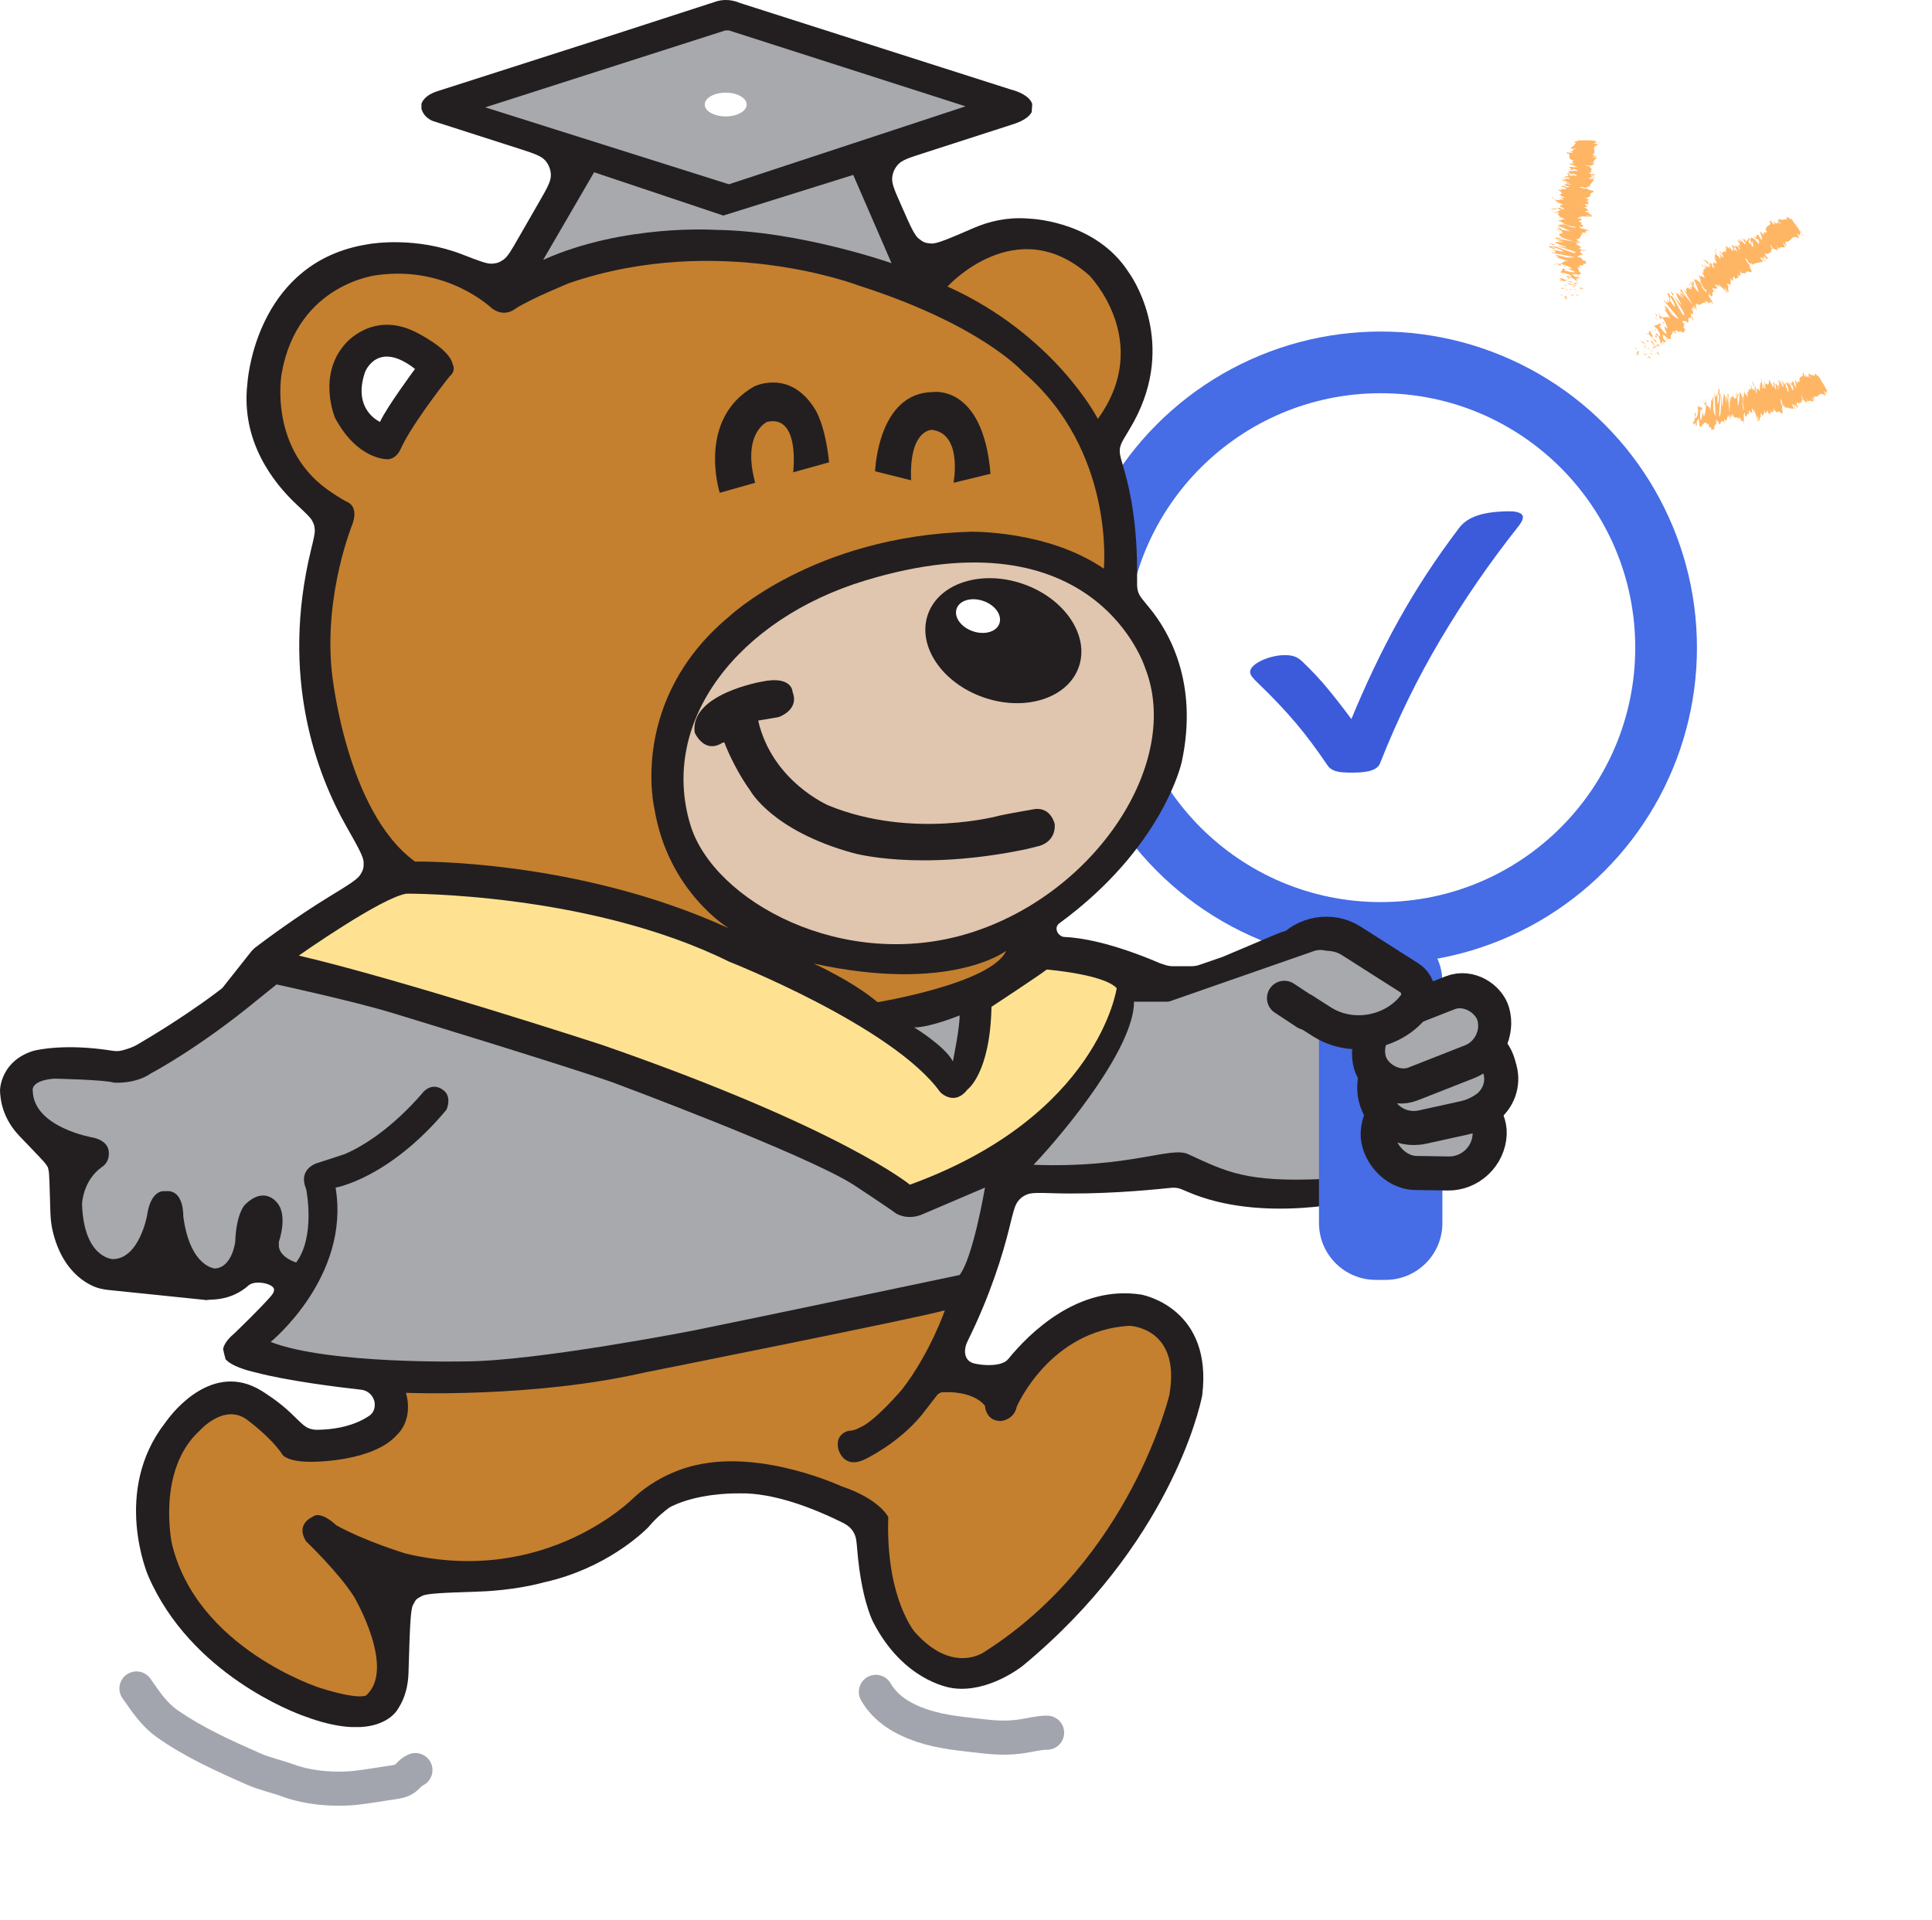 <svg width="170" height="169" viewBox="0 0 170 169" fill="none" xmlns="http://www.w3.org/2000/svg">
<g clip-path="url(#clip0_1054_2352)">
<ellipse cx="121.49" cy="57" rx="27.827" ry="27.821" fill="#466CE6"/>
<ellipse cx="121.49" cy="57" rx="22.398" ry="22.393" fill="white"/>
<path d="M65.145 0.274L88.865 7.853C88.881 7.858 88.889 7.86 88.898 7.863C88.919 7.869 88.9 7.863 88.92 7.87C88.93 7.872 88.997 7.892 89.132 7.93C89.523 8.042 90.647 8.428 90.844 9.212C90.866 9.3 90.811 9.08 90.82 9.279C90.823 9.326 90.793 9.719 90.784 9.764C90.745 9.96 90.861 9.681 90.815 9.793C90.686 10.101 90.282 10.596 89.026 10.972L81.191 13.502C79.982 13.892 79.378 14.087 79.02 14.479C78.732 14.795 78.552 15.195 78.508 15.62C78.453 16.148 78.709 16.729 79.222 17.892L79.406 18.31C80.108 19.902 80.459 20.698 80.846 21.006C81.252 21.328 81.419 21.393 81.937 21.433C82.43 21.471 83.513 21.002 85.678 20.065C87.002 19.491 88.595 19.102 90.388 19.229C90.43 19.232 90.45 19.234 90.457 19.234C90.472 19.235 90.456 19.234 90.472 19.235C90.478 19.235 90.514 19.237 90.585 19.241C91.349 19.28 96.492 19.693 99.243 23.857C99.267 23.892 99.279 23.91 99.282 23.915C99.292 23.931 99.28 23.913 99.29 23.928C99.294 23.933 99.321 23.972 99.375 24.051C99.931 24.856 103.657 30.731 99.394 37.767C98.923 38.546 98.687 38.935 98.614 39.183C98.532 39.459 98.525 39.518 98.532 39.806C98.54 40.064 98.669 40.505 98.927 41.386C99.459 43.202 100.093 46.302 100.056 50.692C100.05 51.336 100.047 51.658 100.092 51.871C100.141 52.103 100.161 52.159 100.269 52.37C100.368 52.564 100.626 52.876 101.141 53.5C102.788 55.495 105.497 60.026 103.982 67.067C103.982 67.068 103.982 67.068 103.982 67.068C103.982 67.068 103.982 67.068 103.982 67.068C103.982 67.068 103.982 67.068 103.982 67.068C103.98 67.078 102.365 74.568 93.201 81.269C93.123 81.326 93.059 81.403 93.019 81.491V81.491C92.825 81.911 93.198 82.442 93.66 82.462C95.04 82.521 97.755 82.931 102.062 84.772L102.354 84.87C102.545 84.933 102.64 84.965 102.737 84.987C102.817 85.005 102.897 85.018 102.979 85.026C103.078 85.036 103.178 85.036 103.379 85.036L104.658 85.036C104.865 85.036 104.969 85.036 105.071 85.025C105.155 85.017 105.238 85.003 105.32 84.984C105.42 84.96 105.518 84.927 105.714 84.859L107.576 84.217L112.434 82.162C113.442 81.736 114.573 81.7 115.607 82.062V82.062C115.964 82.187 116.348 82.194 116.715 82.103C118.358 81.695 123.19 80.776 125.317 83.413C125.323 83.419 125.326 83.423 125.328 83.426C125.329 83.428 125.332 83.43 125.333 83.432C125.335 83.435 125.336 83.436 125.337 83.437C125.398 83.514 125.75 83.976 126.039 84.661C127.124 87.231 127.666 88.516 127.693 88.599C127.848 89.079 127.645 88.311 127.748 88.805C127.766 88.89 127.922 90.203 128.234 92.829C128.265 93.088 128.275 93.364 128.26 93.657C128.26 93.659 128.26 93.659 128.258 93.686C128.257 93.694 128.253 93.742 128.252 93.75C128.249 93.776 128.251 93.757 128.25 93.765C128.22 93.988 128.063 94.894 127.432 95.908C126.784 96.948 126.46 97.468 126.413 97.566C126.258 97.887 126.425 97.473 126.314 97.812C126.28 97.915 126.097 98.788 125.731 100.534C125.407 102.078 124.215 103.972 120.718 105.325C120.675 105.342 120.654 105.35 120.62 105.362C120.598 105.37 120.556 105.383 120.535 105.389C120.5 105.4 120.482 105.405 120.445 105.414C119.291 105.711 110.999 107.688 104.527 104.903C104.102 104.72 103.889 104.629 103.735 104.59C103.586 104.552 103.505 104.54 103.352 104.532C103.194 104.523 102.999 104.543 102.61 104.584C100.772 104.777 96.68 105.137 92.688 105.017C91.41 104.978 90.771 104.959 90.375 105.123C90.004 105.276 89.807 105.426 89.561 105.743C89.297 106.081 89.144 106.71 88.837 107.968C88.246 110.392 87.139 113.996 85.136 118.047C84.739 118.851 84.84 119.778 85.709 119.995V119.995C86.543 120.203 88.165 120.284 88.709 119.618C90.599 117.299 94.868 113.084 100.393 113.934C100.394 113.935 100.395 113.935 100.408 113.937C100.412 113.937 100.435 113.942 100.439 113.942C100.451 113.945 100.438 113.942 100.443 113.943C100.861 114.025 106.667 115.303 105.794 122.727C105.791 122.753 105.789 122.765 105.785 122.791C105.783 122.805 105.778 122.839 105.775 122.853C105.771 122.878 105.77 122.885 105.767 122.899C105.547 123.983 102.874 135.942 90.018 146.589C90.016 146.591 90.014 146.592 90.008 146.597C90.006 146.598 89.997 146.606 89.994 146.608C89.989 146.613 89.992 146.61 89.99 146.611C89.774 146.782 86.927 148.973 83.905 148.585C83.857 148.578 83.833 148.575 83.828 148.575C83.819 148.573 83.824 148.574 83.815 148.573C83.81 148.572 83.805 148.572 83.796 148.57C83.299 148.498 79.473 147.791 76.889 142.872C76.853 142.804 76.835 142.769 76.834 142.767C76.83 142.759 76.835 142.768 76.83 142.76C76.829 142.757 76.841 142.78 76.836 142.771C76.672 142.45 75.778 140.544 75.432 136.422C75.373 135.721 75.344 135.371 75.216 135.074C75.116 134.839 74.957 134.607 74.774 134.429C74.542 134.203 74.279 134.075 73.751 133.819C71.735 132.841 68.133 131.349 65.04 131.432C64.99 131.434 64.964 131.434 64.955 131.434C64.938 131.435 64.947 131.435 64.931 131.435C64.921 131.435 64.893 131.435 64.836 131.434C64.264 131.432 61.387 131.476 59.145 132.547C59.101 132.567 59.08 132.578 59.026 132.607C58.998 132.623 58.926 132.667 58.899 132.684C58.848 132.718 58.829 132.732 58.792 132.759C58.478 132.994 57.774 133.554 57.149 134.292C57.121 134.326 57.106 134.343 57.09 134.361C57.08 134.372 57.061 134.393 57.05 134.405C57.033 134.422 57.028 134.428 57.018 134.438C56.52 134.94 53.282 138.035 47.968 139.239C47.919 139.25 47.895 139.255 47.882 139.259C47.864 139.263 47.868 139.262 47.85 139.266C47.837 139.27 47.807 139.278 47.747 139.294C47.252 139.429 45.087 139.974 42.136 140.075C39.079 140.18 37.55 140.232 37.133 140.461C36.582 140.763 36.636 140.709 36.336 141.262C36.109 141.68 36.055 143.521 35.946 147.202C35.912 148.325 35.658 149.408 35.059 150.337C34.985 150.453 34.948 150.51 34.934 150.531C34.918 150.554 34.915 150.558 34.899 150.581C34.884 150.601 34.876 150.612 34.859 150.633C34.422 151.206 32.44 153.156 26.84 151.064C26.816 151.055 26.804 151.051 26.799 151.049C26.79 151.046 26.794 151.047 26.785 151.044C26.78 151.042 26.764 151.036 26.732 151.025C25.97 150.757 16.788 147.368 13.041 138.692C13.04 138.69 13.039 138.689 13.039 138.689C13.039 138.689 13.039 138.689 13.039 138.689C13.039 138.688 13.041 138.693 13.04 138.691C13.028 138.664 9.833 131.249 14.542 125.211C14.575 125.168 14.592 125.147 14.598 125.139C14.61 125.123 14.601 125.135 14.613 125.118C14.62 125.11 14.645 125.075 14.695 125.006C15.235 124.264 18.725 119.806 22.962 122.375C22.966 122.378 22.968 122.379 22.968 122.379C22.97 122.38 22.967 122.378 22.969 122.379C22.969 122.379 22.974 122.383 22.986 122.39C23.124 122.473 24.528 123.332 25.602 124.379C26.337 125.096 26.704 125.454 26.927 125.581C27.147 125.706 27.263 125.75 27.51 125.801C27.762 125.854 27.982 125.842 28.421 125.82C29.605 125.759 31.184 125.488 32.498 124.599C32.853 124.36 33.014 123.931 32.971 123.505V123.505C32.908 122.877 32.412 122.381 31.785 122.311C29.747 122.083 25.276 121.531 22.452 120.779C22.416 120.77 22.398 120.765 22.388 120.763C22.374 120.759 22.38 120.76 22.365 120.757C22.355 120.754 22.325 120.747 22.265 120.734C21.866 120.641 20.305 120.242 19.793 119.56C19.716 119.458 19.908 119.713 19.811 119.479C19.787 119.42 19.672 118.945 19.666 118.881C19.645 118.629 19.603 118.878 19.62 118.778C19.672 118.471 19.87 118.01 20.487 117.472C20.542 117.424 20.569 117.401 20.58 117.391C20.593 117.379 20.595 117.378 20.607 117.366C20.618 117.355 20.63 117.344 20.653 117.322C21.055 116.935 22.869 115.182 23.807 114.111C24.116 113.759 24.276 113.426 23.882 113.173V113.173C23.377 112.847 22.303 112.74 21.856 113.142C21.231 113.702 20.212 114.312 18.697 114.378C18.639 114.381 18.61 114.382 18.602 114.383C18.586 114.384 18.593 114.383 18.577 114.384C18.569 114.385 18.636 114.38 18.609 114.382V114.382C18.371 114.399 18.253 114.408 18.203 114.409C17.576 114.424 18.677 114.44 18.05 114.407C18.001 114.404 15.18 114.113 9.539 113.531C9.343 113.511 9.142 113.479 8.935 113.433C8.865 113.418 8.83 113.41 8.821 113.408C8.808 113.405 8.811 113.406 8.798 113.403C8.789 113.401 8.783 113.399 8.77 113.396C8.264 113.268 5.543 112.394 4.61 108.226C4.601 108.187 4.597 108.167 4.597 108.166C4.596 108.162 4.597 108.168 4.596 108.164C4.596 108.163 4.6 108.182 4.598 108.174C4.572 108.052 4.455 107.483 4.433 106.692C4.369 104.389 4.336 103.238 4.278 103.015C4.154 102.543 4.311 102.918 4.062 102.499C3.944 102.302 3.211 101.541 1.746 100.019C0.817 99.055 0.069 97.75 0.003 96.028C0.002 96.026 0.003 96.031 0.002 96.004C0.002 95.996 0.002 95.945 0.003 95.937C0.003 95.91 0.002 95.942 0.002 95.929C0.02 95.574 0.235 93.351 2.885 92.503C2.889 92.501 2.891 92.501 2.91 92.495C2.917 92.493 2.95 92.484 2.957 92.482C2.976 92.477 2.971 92.478 2.973 92.477C3.319 92.39 5.75 91.84 9.718 92.45C9.962 92.487 10.084 92.506 10.215 92.509C10.309 92.511 10.445 92.502 10.537 92.489C10.668 92.471 10.745 92.449 10.901 92.406C11.261 92.305 11.714 92.154 12.044 91.96C12.357 91.776 12.513 91.684 12.515 91.683C12.529 91.675 12.504 91.689 12.518 91.681C12.52 91.68 12.021 91.97 12.22 91.854C12.873 91.475 17.039 89.023 20.245 86.419C20.815 85.956 19.391 87.113 19.42 87.087C19.806 86.748 19.286 87.275 19.62 86.885C19.645 86.855 20.454 85.832 22.073 83.785V83.785C22.116 83.731 22.137 83.704 22.166 83.671C22.207 83.624 22.351 83.482 22.399 83.442C22.433 83.414 22.45 83.401 22.483 83.376C23.16 82.861 26.006 80.725 28.938 78.935C30.615 77.911 31.453 77.4 31.706 76.984C31.967 76.555 32.014 76.371 31.995 75.868C31.976 75.383 31.48 74.506 30.486 72.751C27.85 68.098 24.641 59.577 27.371 48.376C27.607 47.408 27.725 46.924 27.696 46.595C27.666 46.26 27.626 46.127 27.468 45.831C27.313 45.539 26.903 45.155 26.083 44.386C24.037 42.467 21.198 38.835 21.764 33.796C21.769 33.754 21.771 33.733 21.772 33.725C21.773 33.71 21.772 33.721 21.774 33.706C21.774 33.698 21.777 33.668 21.782 33.608C21.872 32.578 22.951 23.046 32.261 21.516C32.28 21.513 32.289 21.511 32.293 21.511C32.303 21.509 32.292 21.511 32.302 21.509C32.305 21.509 32.332 21.504 32.385 21.494C32.898 21.404 36.637 20.826 40.673 22.392C42.125 22.956 42.851 23.238 43.297 23.206C43.723 23.177 43.952 23.096 44.302 22.852C44.669 22.596 44.978 22.058 45.595 20.984L47.443 17.77C48.141 16.556 48.49 15.949 48.472 15.382C48.458 14.927 48.289 14.49 47.993 14.143C47.624 13.713 46.958 13.499 45.625 13.07L38.148 10.669C38.14 10.667 38.137 10.666 38.128 10.663C38.124 10.662 38.109 10.657 38.106 10.655C38.097 10.652 38.113 10.658 38.107 10.656C37.975 10.609 37.238 10.313 37.066 9.486C37.046 9.394 37.094 9.624 37.084 9.497C37.083 9.477 37.083 9.205 37.084 9.185C37.094 9.058 37.035 9.345 37.059 9.23C37.113 8.969 37.371 8.366 38.581 7.997L62.323 0.385C67.886 -1.399 53.978 3.06 53.979 3.06C54.033 3.042 53.928 3.076 53.982 3.059C53.983 3.059 56.99 2.083 63.004 0.133C63.422 -0.003 64.198 -0.133 65.145 0.274Z" fill="#231F20"/>
<path d="M99.785 88.16C99.785 92.154 93.893 99.394 90.948 102.514C99.445 102.826 102.993 100.866 104.543 101.577C107.942 103.138 109.641 104.074 116.439 103.762C116.665 98.145 116.982 86.412 116.439 85.663C115.895 84.915 106.242 86.912 104.543 88.16H99.785Z" fill="#A7A9AC"/>
<path d="M64.138 2.677L84.956 9.359L64.138 16.218L42.697 9.447L63.825 2.677H64.138Z" fill="#A7A9AC"/>
<path d="M62.01 9.201C62.01 9.777 62.837 10.245 63.856 10.245C64.876 10.245 65.703 9.777 65.703 9.201C65.703 8.624 64.876 8.156 63.856 8.156C62.837 8.156 62.01 8.624 62.01 9.201Z" fill="white"/>
<path d="M75.078 15.398L78.447 23.163C78.447 23.163 70.387 20.321 62.974 20.233C62.974 20.233 54.914 19.678 47.793 22.871L52.277 15.162L63.646 18.971L75.075 15.394L75.078 15.398Z" fill="#A7A9AC"/>
<path d="M96.603 36.865C96.603 36.865 92.823 29.479 83.374 25.217C83.374 25.217 89.44 18.514 95.858 24.25C95.858 24.25 101.527 30.053 96.603 36.865Z" fill="#C4802F"/>
<path d="M97.13 50.053C97.13 50.053 98.14 39.678 90.01 32.732C90.01 32.732 86.363 28.586 75.549 25.129C75.549 25.129 63.259 20.398 50.1 24.911C50.1 24.911 46.629 26.317 45.31 27.197C45.31 27.197 44.389 27.988 43.246 27.109C43.246 27.109 39.378 23.374 33.224 24.207C33.224 24.207 26.191 24.911 24.784 32.866C24.784 32.866 23.511 39.766 29.356 43.459C29.356 43.459 29.838 43.797 30.485 44.148C30.485 44.148 31.568 44.44 31.04 46.055C31.04 46.055 28.491 52.209 29.194 59.096C29.194 59.096 30.397 71.377 36.519 75.829C36.519 75.829 50.712 75.552 64.142 81.706C64.142 81.706 58.761 78.499 57.573 71.113C57.573 71.113 55.326 61.617 64.142 54.274C64.142 54.274 71.597 47.198 85.353 46.8C85.353 46.8 92.123 46.624 97.134 50.053" fill="#C4802F"/>
<path d="M87.154 41.7L83.901 42.492C83.901 42.492 84.735 38.183 82.013 37.832C82.013 37.832 79.991 37.744 80.167 42.27L77.002 41.479C77.002 41.479 77.22 34.565 82.08 34.505C82.08 34.505 86.497 33.787 87.158 41.7" fill="#231F20"/>
<path d="M72.955 40.688L69.79 41.568C69.79 41.568 70.437 36.468 67.501 37.129C67.501 37.129 65.264 38.096 66.449 42.492L63.33 43.372C63.33 43.372 61.266 36.911 66.362 34.01C66.362 34.01 69.526 32.427 71.724 36.032C71.724 36.032 72.603 37.305 72.955 40.692" fill="#231F20"/>
<path d="M76.108 51.098C64.968 54.488 57.994 63.453 60.741 72.576C62.77 79.318 74.251 85.589 85.367 82.103C96.48 78.618 103.991 67.068 100.78 58.832C100.78 58.832 96.508 44.887 76.108 51.098" fill="#E0C5AF"/>
<path d="M87.995 71.772C87.995 71.772 80.34 73.924 72.909 70.893C72.909 70.893 67.944 68.783 66.713 63.419L68.513 63.113C68.513 63.113 70.359 62.498 69.744 60.915C69.744 60.915 69.744 59.42 67.019 59.994C67.019 59.994 60.647 61.091 61.129 64.478C61.129 64.478 61.962 66.412 63.59 65.357L63.738 65.343C63.738 65.343 64.501 67.467 66.023 69.592C66.023 69.592 67.93 73.109 75.051 75.071C75.051 75.071 80.793 76.742 90.376 74.719L91.431 74.456C91.431 74.456 92.897 74.132 92.809 72.549C92.809 72.549 92.517 71.055 91.079 71.202C91.079 71.202 88.537 71.642 87.995 71.772" fill="#231F20"/>
<path d="M88.53 83.687C88.53 83.687 83.666 87.44 71.591 84.802C71.591 84.802 74.991 86.325 77.217 88.203C77.217 88.203 87.239 86.56 88.53 83.691" fill="#C4802F"/>
<path d="M84.43 89.37C84.43 89.37 81.852 90.425 80.445 90.425C80.445 90.425 83.142 92.067 83.846 93.414C83.846 93.414 84.489 90.249 84.433 89.37" fill="#A7A9AC"/>
<path d="M87.242 88.611C87.242 88.611 91.522 85.797 92.106 85.329C92.106 85.329 97.145 85.741 98.26 86.972C98.26 86.972 96.677 98.226 80.062 104.265C80.062 104.265 74.055 99.281 52.956 91.956C52.956 91.956 35.138 86.153 26.29 84.102C26.29 84.102 33.615 78.943 35.785 78.651C35.785 78.651 51.824 78.535 64.142 84.63C64.142 84.63 78.57 90.317 82.731 96.12C82.731 96.12 83.961 97.41 85.132 95.884C85.132 95.884 87.126 94.477 87.242 88.614" fill="#FEE292"/>
<path d="M86.669 104.524C86.669 104.524 85.621 110.721 84.432 112.215C84.432 112.215 66.494 115.996 61.044 117.093C61.044 117.093 47.111 119.819 40.869 119.819C40.869 119.819 28.913 120.083 23.814 118.106C23.814 118.106 30.847 112.391 29.528 104.524C29.528 104.524 34.23 103.732 39.286 97.666C39.286 97.666 39.856 96.435 38.893 95.865C38.893 95.865 38.101 95.249 37.268 96.083C37.268 96.083 34.149 99.952 30.323 101.576C30.323 101.576 28.74 102.104 28.037 102.322C28.037 102.322 26.149 102.762 26.94 104.65C26.94 104.65 27.791 108.797 26.061 111.111C26.061 111.111 24.654 110.699 24.538 109.704V109.293C24.538 109.293 25.357 106.979 24.39 105.864C24.39 105.864 23.276 104.281 21.517 106.068C21.517 106.068 20.786 106.831 20.698 109.293C20.698 109.293 20.434 111.551 18.912 111.639C18.912 111.639 16.714 111.522 16.126 107.038C16.126 107.038 16.214 104.636 14.544 104.84C14.544 104.84 13.285 104.548 12.933 107.01C12.933 107.01 12.258 110.763 9.944 110.819C9.944 110.819 7.367 110.759 7.219 105.955C7.219 105.955 7.279 103.905 8.977 102.702C8.977 102.702 9.681 102.322 9.565 101.323C9.565 101.323 9.565 100.416 8.186 100.12C8.186 100.12 2.971 99.241 2.883 96.016C2.883 96.016 2.619 95.109 4.757 94.933C4.757 94.933 9.213 95.021 10.032 95.285C10.032 95.285 11.907 95.432 13.285 94.465C13.285 94.465 17.389 92.327 22.664 87.987L24.334 86.64C24.334 86.64 31.104 88.106 34.56 89.162C34.56 89.162 49.565 93.734 53.901 95.257C53.901 95.257 70.767 101.527 75.075 104.253C75.075 104.253 78.151 106.275 78.855 106.803C78.855 106.803 79.864 107.46 81.228 106.845L86.679 104.517L86.669 104.524Z" fill="#A7A9AC"/>
<path d="M82.787 122.548C82.787 122.548 85.453 122.256 86.669 123.719C86.669 123.719 86.712 125.066 88.062 125.066C88.062 125.066 89.233 124.986 89.469 123.793C89.469 123.793 92.342 117.093 99.375 116.685C99.375 116.685 103.946 116.802 102.891 122.78C102.891 122.78 99.463 137.2 86.673 145.349C86.673 145.349 83.905 147.459 80.505 143.65C80.505 143.65 77.927 140.661 78.159 133.511C78.159 133.511 77.396 131.928 74.055 130.813C74.055 130.813 67.138 127.588 61.28 128.939C61.28 128.939 58.291 129.466 55.769 131.812C55.769 131.812 48.093 139.665 35.725 136.736C35.725 136.736 32.208 135.681 29.599 134.246C29.599 134.246 28.224 132.895 27.503 133.5C27.503 133.5 25.966 134.116 26.933 135.653C26.933 135.653 29.789 138.378 31.153 140.531C31.153 140.531 34.874 146.847 32.208 149.221C32.208 149.221 31.565 149.632 28.136 148.546C28.136 148.546 17.323 145.089 15.125 135.856C15.125 135.856 13.746 129.378 17.587 125.893C17.587 125.893 19.844 123.343 21.894 125.073C21.894 125.073 23.888 126.54 24.883 128.063C24.883 128.063 25.323 128.706 27.609 128.65C27.609 128.65 32.855 128.65 34.934 126.276C34.934 126.276 36.4 125.045 35.725 122.583C35.725 122.583 46.89 123.051 56.708 120.797C56.708 120.797 81.12 115.933 83.142 115.317C83.142 115.317 81.852 119.07 79.39 122.263C79.39 122.263 76.988 125.105 75.67 125.633C75.67 125.633 75.202 125.925 74.674 125.925C74.674 125.925 73.444 126.16 73.767 127.535C73.767 127.535 74.207 129.382 76.141 128.415C76.141 128.415 79.014 127.068 81.092 124.546C81.092 124.546 82.031 123.343 82.527 122.7L82.791 122.552L82.787 122.548Z" fill="#C4802F"/>
<path d="M81.644 54.085C80.687 56.842 82.889 60.109 86.556 61.382C90.224 62.652 93.973 61.449 94.929 58.688C95.886 55.931 93.684 52.664 90.017 51.391C86.349 50.121 82.6 51.324 81.644 54.085Z" fill="#231F20"/>
<path d="M84.176 53.571C83.919 54.306 84.556 55.196 85.597 55.554C86.634 55.913 87.686 55.611 87.939 54.872C88.195 54.137 87.559 53.247 86.518 52.889C85.477 52.53 84.429 52.832 84.176 53.571Z" fill="white"/>
<path d="M39.561 33.126C39.561 33.126 36.864 36.495 35.577 38.869C35.577 38.869 35.341 39.336 35.253 39.512C35.253 39.512 34.951 40.332 34.163 40.42C34.163 40.42 31.501 40.567 29.479 36.773C29.479 36.773 27.897 33.038 30.386 30.252C30.386 30.252 32.76 27.351 36.512 29.197C36.512 29.197 39.529 30.632 39.825 32.039C39.825 32.039 40.176 32.626 39.561 33.122" fill="#231F20"/>
<path d="M36.516 32.47C36.516 32.47 34.012 35.853 33.439 37.13C33.439 37.13 30.977 36.089 32.12 32.748C32.12 32.748 33.203 29.874 36.516 32.47" fill="white"/>
<path d="M116.06 86.428C116.06 83.667 118.299 81.428 121.06 81.428H121.919C124.681 81.428 126.919 83.667 126.919 86.428V107.643C126.919 110.404 124.681 112.643 121.919 112.643H121.06C118.299 112.643 116.06 110.404 116.06 107.643V86.428Z" fill="#466CE6"/>
<rect x="-1.436" y="-1.523" width="9.85" height="7.004" rx="3.502" transform="matrix(1 0.016 -0.043 0.999 122.749 97.725)" fill="#A7A9AC" stroke="#231F20" stroke-width="3"/>
<path d="M127.982 91.239L124.058 91.926C122.089 92.272 120.701 94.17 120.95 96.177C121.209 98.266 123.133 99.642 125.169 99.193L128.839 98.384C129.535 98.231 130.198 97.933 130.786 97.51C131.836 96.753 132.323 95.413 131.997 94.178L131.883 93.75C131.421 92.003 129.752 90.928 127.982 91.239Z" fill="#A7A9AC" stroke="#231F20" stroke-width="3"/>
<rect x="-1.803" y="-0.895" width="11.659" height="6.305" rx="3.153" transform="matrix(0.931 -0.366 0.272 0.962 121.608 90.688)" fill="#A7A9AC" stroke="#231F20" stroke-width="3"/>
<path d="M123.979 86.039L118.885 82.797C117.153 81.695 114.72 82.109 113.451 83.722L112.567 84.846C111.786 85.839 112.016 87.193 113.082 87.872L116.322 89.934C118.899 91.574 122.519 90.957 124.408 88.557C125.058 87.731 124.866 86.604 123.979 86.039Z" fill="#A7A9AC" stroke="#231F20" stroke-width="3"/>
<path d="M101.612 90.877C101.078 89.855 101.577 88.598 102.665 88.218L115.602 83.707C117.006 83.217 118.339 84.596 117.803 85.982V85.982C117.623 86.447 117.253 86.812 116.786 86.987L103.949 91.775C103.055 92.108 102.053 91.723 101.612 90.877V90.877Z" fill="#A7A9AC"/>
<path d="M111.736 87.005C112.201 86.301 113.149 86.107 113.853 86.572L115.771 87.838C116.475 88.302 116.669 89.25 116.205 89.954V89.954C115.74 90.658 114.792 90.852 114.088 90.388L112.17 89.122C111.465 88.657 111.271 87.71 111.736 87.005V87.005Z" fill="#231F20"/>
<g clip-path="url(#clip1_1054_2352)">
<path d="M110.678 60.105C110.457 59.895 110.29 59.716 110.174 59.567C110.058 59.418 110 59.274 110 59.134C110 58.955 110.097 58.776 110.29 58.597C110.482 58.418 110.73 58.259 111.033 58.119C111.336 57.98 111.667 57.868 112.025 57.783C112.383 57.699 112.728 57.657 113.058 57.657C113.411 57.657 113.7 57.699 113.926 57.783C114.152 57.868 114.369 58.01 114.579 58.209C115.427 59.015 116.196 59.838 116.885 60.679C117.573 61.52 118.248 62.388 118.909 63.284C119.548 61.741 120.209 60.252 120.893 58.813C121.576 57.376 122.301 55.968 123.067 54.59C123.832 53.212 124.653 51.853 125.529 50.515C126.405 49.177 127.356 47.831 128.38 46.478C128.755 45.97 129.309 45.597 130.042 45.358C130.774 45.12 131.714 45 132.86 45C133.201 45 133.477 45.045 133.686 45.134C133.895 45.224 134 45.343 134 45.492C134 45.622 133.967 45.751 133.901 45.88C133.835 46.01 133.736 46.159 133.604 46.328C131.102 49.483 128.827 52.786 126.777 56.239C124.727 59.691 122.948 63.333 121.438 67.164C121.339 67.443 121.097 67.651 120.711 67.791C120.325 67.93 119.758 68 119.009 68C118.656 68 118.358 67.99 118.116 67.97C117.874 67.95 117.67 67.912 117.504 67.858C117.339 67.803 117.201 67.736 117.091 67.656C116.981 67.577 116.887 67.477 116.81 67.358C116.336 66.662 115.876 66.012 115.43 65.41C114.984 64.808 114.521 64.224 114.042 63.656C113.562 63.089 113.05 62.517 112.504 61.94C111.959 61.363 111.35 60.751 110.678 60.104L110.678 60.105Z" fill="#3B5BDB"/>
</g>
</g>
<g clip-path="url(#clip2_1054_2352)">
<path d="M143.891 31.968C143.891 31.968 144.014 32.156 144.026 32.191C144.036 32.125 143.847 31.928 143.891 31.968Z" fill="#FFB664"/>
<path d="M143.914 31.264L143.954 31.338L143.871 31.106L143.914 31.264Z" fill="#FFB664"/>
<path d="M144.24 30.994C143.963 30.717 144.152 31.133 144.009 31.078L143.951 31.018L144.127 31.297C144.175 31.203 144.127 30.961 144.24 30.994V30.994Z" fill="#FFB664"/>
<path d="M144.965 31.525C144.864 31.408 144.919 31.382 144.899 31.515C144.899 31.515 144.915 31.517 144.929 31.537C144.929 31.537 144.932 31.52 144.968 31.508L144.965 31.525Z" fill="#FFB664"/>
<path d="M144.913 31.535C144.913 31.535 145.019 31.619 144.913 31.535V31.535Z" fill="#FFB664"/>
<path d="M145.027 31.331L145.073 31.473C145.073 31.473 145.2 31.526 145.225 31.581C145.24 31.482 145.165 31.42 145.03 31.315L145.027 31.331Z" fill="#FFB664"/>
<path d="M144.882 31.075L144.872 31.141C144.872 31.141 144.936 31.168 144.882 31.075Z" fill="#FFB664"/>
<path d="M144.934 31.285L144.904 31.145C144.904 31.145 144.776 30.991 144.897 31.195C144.827 31.1 144.897 31.195 144.917 31.282L144.934 31.285Z" fill="#FFB664"/>
<path d="M144.855 31.256C144.778 31.211 144.712 31.201 144.668 31.042C144.618 31.153 144.805 31.366 144.855 31.256Z" fill="#FFB664"/>
<path d="M144.006 30.656L143.898 30.589L143.946 30.715C143.946 30.715 144.078 30.734 144.006 30.656V30.656Z" fill="#FFB664"/>
<path d="M145.441 31.259C145.441 31.259 145.281 31.1 145.208 31.022L145.226 31.126C145.226 31.126 145.353 31.178 145.422 31.273L145.441 31.259Z" fill="#FFB664"/>
<path d="M145.207 31.024L145.164 30.865C145.164 30.865 145.152 30.948 145.207 31.024Z" fill="#FFB664"/>
<path d="M144.614 30.731L144.72 31.033L144.619 30.698L144.614 30.731Z" fill="#FFB664"/>
<path d="M145.645 31.124L145.738 31.29L145.611 31.018L145.645 31.124Z" fill="#FFB664"/>
<path d="M145.75 30.987C145.828 31.134 145.955 31.186 145.991 31.276C145.999 31.227 145.953 31.085 145.902 30.977C145.925 31.047 145.89 31.059 145.75 30.987Z" fill="#FFB664"/>
<path d="M145.833 30.779C145.833 30.779 145.867 30.886 145.906 30.959C145.914 30.91 145.872 30.853 145.833 30.779Z" fill="#FFB664"/>
<path d="M145.287 30.833C145.287 30.833 145.417 30.971 145.483 30.98L145.322 30.821L145.289 30.816L145.287 30.833Z" fill="#FFB664"/>
<path d="M145.308 30.802C145.308 30.802 145.344 30.79 145.363 30.776C145.363 30.776 145.346 30.774 145.308 30.802Z" fill="#FFB664"/>
<path d="M145.288 30.833C145.288 30.833 145.272 30.812 145.288 30.833V30.833Z" fill="#FFB664"/>
<path d="M144.894 30.773C144.829 30.645 144.818 30.492 144.618 30.378C144.696 30.524 144.804 30.591 144.894 30.773Z" fill="#FFB664"/>
<path d="M145.068 30.616L144.986 30.603C144.986 30.603 145.084 30.736 145.109 30.791L145.068 30.616Z" fill="#FFB664"/>
<path d="M145.045 30.544L145.069 30.616L145.102 30.621L145.045 30.544Z" fill="#FFB664"/>
<path d="M145.593 30.694C145.542 30.585 145.561 30.571 145.585 30.524C145.519 30.514 145.487 30.509 145.446 30.554C145.488 30.611 145.555 30.722 145.593 30.694Z" fill="#FFB664"/>
<path d="M145.437 30.739C145.437 30.739 145.407 30.698 145.437 30.739V30.739Z" fill="#FFB664"/>
<path d="M145.873 30.281C145.873 30.281 145.857 30.279 145.843 30.26L145.871 30.298L145.873 30.281Z" fill="#FFB664"/>
<path d="M145.419 30.517C145.419 30.517 145.412 30.567 145.421 30.619C145.426 30.586 145.431 30.553 145.45 30.538C145.438 30.503 145.408 30.481 145.405 30.498L145.419 30.517Z" fill="#FFB664"/>
<path d="M145.838 30.63C145.838 30.63 145.744 30.582 145.714 30.561C145.775 30.604 145.88 30.687 145.838 30.63Z" fill="#FFB664"/>
<path d="M145.483 30.761C145.483 30.761 145.516 30.784 145.483 30.761V30.761Z" fill="#FFB664"/>
<path d="M145.483 30.763C145.483 30.763 145.446 30.673 145.421 30.618C145.416 30.651 145.413 30.668 145.439 30.722C145.439 30.722 145.469 30.744 145.5 30.765L145.483 30.763Z" fill="#FFB664"/>
<path d="M145.006 29.024C145.148 29.197 145.2 29.407 145.004 29.259C145.062 29.436 145.55 29.981 145.859 30.263C145.804 30.188 145.732 30.11 145.719 29.973C145.63 29.892 145.417 29.86 145.346 29.664C145.352 29.514 145.444 29.679 145.552 29.746C145.344 29.563 145.391 29.368 145.119 29.058L145.146 29.213C145.146 29.213 145.067 29.067 145.004 29.041L145.006 29.024Z" fill="#FFB664"/>
<path d="M145.732 30.328L145.727 30.361C145.727 30.361 145.851 30.43 145.986 30.534C145.952 30.428 145.913 30.355 145.871 30.298L145.744 30.363L145.749 30.33L145.732 30.328Z" fill="#FFB664"/>
<path d="M145.63 30.447C145.493 30.241 145.478 30.121 145.287 29.941C145.228 30 145.358 30.137 145.392 30.243C145.461 30.119 145.44 30.368 145.599 30.426C145.608 30.478 145.589 30.492 145.584 30.525C145.617 30.529 145.666 30.537 145.711 30.577C145.711 30.577 145.666 30.537 145.697 30.558C145.697 30.558 145.655 30.502 145.641 30.483C145.707 30.492 145.685 30.523 145.697 30.558L145.725 30.596L145.752 30.415C145.752 30.415 145.681 30.438 145.655 30.502L145.63 30.447Z" fill="#FFB664"/>
<path d="M144.35 29.934C144.35 29.934 144.38 29.955 144.394 29.974C144.399 29.941 144.369 29.92 144.35 29.934Z" fill="#FFB664"/>
<path d="M144.474 30.002C144.474 30.002 144.541 30.113 144.506 30.125C144.429 30.08 144.436 30.03 144.378 29.971C144.403 30.025 144.435 30.148 144.561 30.201L144.566 30.168C144.566 30.168 144.886 30.384 144.897 30.419C144.753 30.263 144.637 30.145 144.474 30.002V30.002Z" fill="#FFB664"/>
<path d="M145.017 30.17L145.042 30.005L144.86 29.877L144.93 29.971C144.93 29.971 144.962 30.094 145.017 30.17V30.17Z" fill="#FFB664"/>
<path d="M145.959 30.378L146.112 30.587L145.944 30.258L145.959 30.378Z" fill="#FFB664"/>
<path d="M146.061 30.259L146.203 30.432L146.138 30.304L146.061 30.259Z" fill="#FFB664"/>
<path d="M150.612 23.122L150.666 23.215L150.612 23.122Z" fill="#FFB664"/>
<path d="M148.818 28C148.984 28.126 149.235 28.349 149.063 28.155L148.905 27.979C148.905 27.979 148.865 28.024 148.818 28Z" fill="#FFB664"/>
<path d="M149.825 25.327L149.765 25.284C149.765 25.284 149.843 25.431 149.885 25.488C149.86 25.433 149.851 25.382 149.825 25.327Z" fill="#FFB664"/>
<path d="M149.244 24.515L149.398 24.606C149.398 24.606 149.307 24.541 149.244 24.515Z" fill="#FFB664"/>
<path d="M151.738 21.997L151.62 21.777C151.62 21.777 151.668 21.902 151.738 21.997Z" fill="#FFB664"/>
<path d="M147.17 29.25C147.264 29.298 147.313 29.305 147.348 29.294C147.224 29.224 147.044 29.079 147.17 29.25Z" fill="#FFB664"/>
<path d="M152.288 25.127C152.288 25.127 152.251 25.037 152.226 24.982C152.219 25.032 152.247 25.07 152.288 25.127Z" fill="#FFB664"/>
<path d="M147.426 29.222C147.426 29.222 147.393 29.217 147.362 29.196C147.355 29.245 147.347 29.295 147.345 29.311C147.436 29.376 147.518 29.388 147.44 29.241L147.426 29.222Z" fill="#FFB664"/>
<path d="M155.842 19.472C155.842 19.472 155.842 19.472 155.875 19.477C155.861 19.458 155.861 19.458 155.842 19.472Z" fill="#FFB664"/>
<path d="M158.27 20.831C158.27 20.831 158.265 20.864 158.23 20.876C158.23 20.876 158.263 20.881 158.27 20.831Z" fill="#FFB664"/>
<path d="M145.851 29.322C145.851 29.322 145.826 29.267 145.784 29.209C145.826 29.267 145.84 29.286 145.851 29.322Z" fill="#FFB664"/>
<path d="M146.711 27.852C146.711 27.852 146.678 27.828 146.711 27.852V27.852Z" fill="#FFB664"/>
<path d="M146.481 29.921L146.545 29.947C146.545 29.947 146.512 29.942 146.481 29.921Z" fill="#FFB664"/>
<path d="M146.556 29.997C146.556 29.997 146.539 29.994 146.522 29.992C146.534 30.028 146.565 30.05 146.556 29.997Z" fill="#FFB664"/>
<path d="M146.613 29.941C146.613 29.941 146.577 29.952 146.544 29.947C146.561 29.95 146.577 29.952 146.575 29.969C146.575 29.969 146.577 29.952 146.599 29.921L146.613 29.941Z" fill="#FFB664"/>
<path d="M154.024 21.401C154.024 21.401 154.024 21.401 154.041 21.403C154.006 21.296 154.004 21.313 154.024 21.401Z" fill="#FFB664"/>
<path d="M147.885 25.521L147.882 25.538L147.899 25.541L147.885 25.521Z" fill="#FFB664"/>
<path d="M147.847 25.315C148.007 25.591 147.96 25.567 147.881 25.538L148.339 26.062L147.831 25.312L147.847 25.315Z" fill="#FFB664"/>
<path d="M151.245 22.596L151.063 22.468C150.93 22.128 151.056 22.181 150.818 21.977C151.261 22.599 150.614 22.215 151.055 22.854L150.92 22.749C150.92 22.749 150.925 22.716 150.927 22.7C150.626 22.469 151.188 23.193 151.022 23.185C150.956 23.175 150.851 23.092 150.831 23.005L150.867 23.212C150.867 23.212 150.764 23.113 150.799 23.101L150.711 23.239C150.765 23.331 150.838 23.511 150.861 23.581C150.77 23.517 150.822 23.508 150.766 23.433L150.802 23.64C150.655 23.5 150.601 23.306 150.669 23.3C150.15 22.734 150.723 23.493 150.324 23.248L150.342 23.133C150.037 22.818 150.064 22.973 149.835 22.821C149.938 22.92 150.39 23.258 150.426 23.465C150.365 23.422 150.327 23.45 150.373 23.592C150.206 23.365 150.21 23.449 150.167 23.51L149.959 23.226C149.974 23.346 150.085 23.498 150.147 23.642C150.077 23.665 149.891 23.452 149.735 23.26C149.597 23.29 150.075 23.564 150.004 23.704C149.845 23.647 149.872 23.802 149.919 24.045C149.776 23.99 149.796 23.858 149.705 23.794L149.832 24.065C149.832 24.065 149.774 24.006 149.748 23.952C149.78 24.074 149.957 24.236 149.956 24.353C150.174 24.689 149.474 23.994 149.676 24.429C149.602 24.367 149.554 24.242 149.468 24.145C149.538 24.458 149.515 24.388 149.676 24.765L149.461 24.632C149.671 24.798 149.809 25.105 149.906 25.355C150.01 25.438 150.082 25.517 150.143 25.559L150.16 25.781C150.16 25.781 150.046 25.646 149.965 25.516C149.96 25.549 149.991 25.57 150.004 25.589C149.883 25.503 149.774 25.335 149.684 25.154C149.745 25.196 149.787 25.253 149.864 25.299C149.76 25.098 149.623 24.892 149.495 24.738C149.523 24.776 149.518 24.809 149.53 24.844C149.504 24.79 149.477 24.752 149.449 24.714C149.418 24.693 149.458 24.766 149.497 24.839L149.225 24.529L149.323 24.662L149.035 24.568C149.193 24.962 149.482 25.493 149.428 25.738C149.283 25.48 149.134 25.357 148.925 25.073C149.188 25.331 148.941 24.856 149.058 24.857C148.993 24.847 148.895 24.715 148.886 24.663L148.949 25.026C148.782 24.799 148.786 24.883 148.678 24.817C149.05 25.243 148.807 25.189 148.864 25.366C148.753 25.215 148.641 25.063 148.728 25.043C148.4 24.774 149.04 25.645 148.756 25.417C148.758 25.401 148.788 25.422 148.752 25.332C148.811 25.493 148.647 25.468 148.555 25.303C148.402 25.313 148.217 25.538 148.51 25.935C148.468 25.878 148.178 25.465 148.106 25.386L148.915 26.804C148.681 26.466 148 25.757 147.955 25.498C147.889 25.488 147.812 25.443 147.856 25.601C147.916 25.644 148.26 26.032 148.269 26.084C147.929 25.78 148.076 25.92 147.742 25.685C147.819 25.73 148.193 26.258 148.138 26.283C148.085 26.191 147.744 25.786 147.721 25.715L148.002 26.296C147.968 26.19 147.68 25.877 147.547 25.756C147.633 25.853 147.452 25.826 147.459 25.894L147.597 25.983C147.409 26.005 148.031 26.772 147.904 26.837C147.837 26.725 147.431 26.193 147.335 26.162C147.511 26.441 148.194 27.469 148.236 27.745L148.104 27.624L148.153 27.85C147.899 27.425 147.397 26.524 147.217 26.161C147.08 26.073 147.073 26.005 147.014 26.063C146.881 25.942 146.882 25.824 146.901 25.81L146.678 25.844C146.92 26.133 146.804 26.233 147.001 26.482L146.916 26.048C147.157 26.337 147.483 26.958 147.344 26.988C147.225 26.886 146.941 26.439 146.852 26.358C146.919 26.469 146.894 26.634 146.82 26.572L146.732 26.374C146.59 26.318 146.947 26.843 146.646 26.613C146.613 26.608 146.276 26.288 146.398 26.475C146.703 26.79 147.539 27.808 147.731 28.089C147.699 28.084 147.344 27.879 147.181 27.737C146.932 27.497 146.745 27.065 146.524 26.864C146.58 26.939 146.644 27.067 146.656 27.102C146.579 27.057 146.477 26.84 146.449 26.92C146.688 27.225 146.321 26.985 146.625 27.199C146.638 27.335 146.526 27.184 146.465 27.259C146.639 27.436 146.93 27.951 146.943 28.088C146.888 28.012 146.799 27.932 146.755 27.891C146.628 27.956 146.455 27.88 146.344 27.947C146.286 27.888 146.159 27.835 146.081 27.689C146.106 27.743 146.173 27.854 146.15 27.901C145.879 27.692 146.197 27.807 145.885 27.541C146.027 27.714 145.991 27.843 146.036 27.985C146.266 28.238 146.191 27.958 146.148 27.8C146.445 28.164 146.678 28.62 146.707 28.877C146.682 29.041 146.486 28.675 146.511 28.729C146.299 28.798 146.882 29.492 146.536 29.339C146.296 29.151 146.153 28.877 146.009 28.721C146.015 28.57 146.236 28.772 146.276 28.728L146.134 28.672C146.097 28.583 146.095 28.482 146.156 28.524C145.946 28.358 145.842 28.713 145.571 28.621C145.608 28.711 145.64 28.833 145.728 28.914L145.738 28.848C145.931 29.012 145.874 29.172 146 29.224C146.041 29.399 146.154 29.651 146.009 29.613L145.778 29.359C145.778 29.359 145.963 29.471 145.91 29.379C145.972 29.523 145.497 29.115 145.759 29.491L145.954 29.638C146.012 29.815 146.178 30.16 146.049 30.123C146.281 30.36 146.037 30.088 146.333 30.352C145.984 29.996 146.519 30.228 146.119 29.882C146.456 30.202 146.325 29.963 146.639 30.213C146.567 30.134 146.476 30.07 146.58 30.052C146.549 30.031 146.54 29.979 146.526 29.96C146.48 29.936 146.435 29.896 146.391 29.855C146.257 29.633 146.351 29.564 146.303 29.438C146.369 29.448 146.37 29.549 146.459 29.63L146.371 29.432C146.527 29.624 146.719 29.686 146.743 29.858L146.819 29.802C146.942 29.871 147.043 29.87 147.009 29.764C147.075 29.774 146.917 29.481 147.007 29.663L147.04 29.449L147.068 29.486C147.195 29.422 147.027 28.976 147.443 29.224C147.455 29.141 147.435 29.054 147.533 29.069L147.694 29.228C147.692 29.127 147.973 29.27 147.847 29.099C148.271 29.517 148.162 29.012 148.294 29.032L148.127 28.805C148.127 28.805 148.198 28.665 148.202 28.53L148.046 28.339C147.977 28.126 148.313 28.345 148.394 28.257C148.45 28.332 148.414 28.344 148.354 28.301C148.822 28.641 148.349 27.779 148.715 28.019C148.678 27.929 148.727 27.937 148.772 27.977C148.772 27.977 148.865 28.025 148.895 28.046C148.835 28.003 148.804 27.982 148.774 27.961C148.777 27.944 148.784 27.895 148.796 27.813L148.968 28.007C149.062 28.055 148.92 27.882 148.776 27.725C148.767 27.674 148.742 27.619 148.716 27.565C149.019 27.897 148.711 27.379 149.027 27.73C148.904 27.543 149.064 27.483 148.788 27.088C148.833 27.128 148.863 27.15 148.844 27.164C148.91 27.174 148.992 27.186 148.927 27.058L149.157 27.312L148.936 26.891C149.117 27.02 149.206 27.1 149.321 27.337C149.182 26.928 149.316 27.151 149.157 26.757L149.299 26.929C149.299 26.929 149.193 26.627 149.326 26.748C149.655 27.017 149.715 26.504 150.143 26.67C149.713 26.184 150.405 26.827 150.112 26.43C150.212 26.546 150.289 26.591 150.354 26.718C150.351 26.516 150.644 26.796 150.45 26.413C150.55 26.529 150.571 26.617 150.629 26.676C150.634 26.643 150.58 26.551 150.639 26.61C150.697 26.669 150.706 26.721 150.729 26.792C150.812 26.687 150.517 26.306 150.269 25.948C150.451 26.077 150.458 26.028 150.296 25.768C150.399 25.867 150.517 25.969 150.505 26.052C150.554 26.059 150.84 26.052 150.632 25.768C150.706 25.829 150.702 25.745 150.674 25.707C150.764 25.67 150.794 25.691 150.842 25.598L150.776 25.588C150.55 25.2 150.799 25.44 150.811 25.357L150.839 25.395C151.171 25.529 150.812 25.24 151.172 25.412L151.002 25.201C150.654 24.728 151.327 25.385 151.28 25.142L151.161 25.04C151.09 24.844 151.752 25.567 151.848 25.598C151.892 25.638 151.887 25.671 151.896 25.723C152.221 25.907 151.69 25.423 151.743 25.296C151.873 25.434 152.019 25.691 152.087 25.685C152.206 25.787 151.878 25.064 152.179 25.295C152.077 25.195 151.977 25.079 151.943 24.973C151.957 24.874 152.447 25.301 152.225 24.881C152.255 24.902 152.286 24.924 152.297 24.959C152.265 24.837 152.337 24.696 152.205 24.457C152.802 25.17 152.226 23.872 152.741 24.572L152.864 24.422L152.904 24.495C153.023 24.48 152.936 24.282 152.846 24.1C152.909 24.126 152.93 24.213 152.957 24.251C153.187 24.286 153.192 24.253 153.055 23.828L153.222 24.056C153.162 23.895 153.677 24.259 153.615 23.896C153.629 23.915 153.654 23.969 153.682 24.007C153.638 23.631 154.481 24.38 153.958 23.511L153.916 23.235C153.745 23.26 153.687 22.864 153.535 22.757C153.548 22.675 153.832 22.903 153.801 22.999L153.756 22.959C154.041 23.405 154.019 22.998 154.225 23.299C154.457 23.098 154.869 23.143 155.124 23.014L154.871 22.689L154.96 22.652C155.035 22.714 155.174 22.903 155.103 22.926C155.261 23.102 155.086 22.705 155.05 22.615C155.258 22.68 155.271 23.036 155.306 23.024L155.349 22.963L155.305 22.923C155.245 22.763 155.15 22.614 155.24 22.577C155.336 22.608 155.412 22.771 155.428 22.773C155.442 22.792 155.456 22.811 155.461 22.778L155.586 22.73L155.353 22.493C155.31 22.335 155.462 22.442 155.217 22.17C155.606 22.598 155.734 22.079 155.867 22.2C155.803 21.955 155.876 21.916 155.963 21.895C155.903 21.852 155.697 21.552 155.797 21.55C156.186 22.198 156.106 21.732 156.461 22.155C156.217 21.883 156.608 21.959 156.264 21.57C156.346 21.583 156.412 21.811 156.561 21.935C156.545 21.596 156.97 21.896 157.082 21.711C157.026 21.635 156.926 21.519 156.883 21.361L157.232 21.716C157.232 21.716 156.971 21.223 157.203 21.46C157.145 21.401 157.062 21.287 157.067 21.254C157.659 21.445 157.571 20.472 158.375 21.031C158.229 20.891 158.25 20.861 158.288 20.833C158.241 20.809 158.167 20.63 158.084 20.516L158.417 20.751C158.251 20.407 158.552 20.637 158.4 20.311L158.388 20.394C158.245 20.002 157.831 19.637 157.581 19.178C157.749 19.624 157.037 18.675 157.27 19.35C157.182 19.269 157.194 19.187 157.125 19.092C157.21 19.307 157.2 19.373 157.09 19.323L157.065 19.268C156.906 19.43 156.71 19.282 156.424 19.29L156.575 19.514C156.575 19.514 156.467 19.447 156.407 19.405C156.568 19.782 156.55 19.342 156.723 19.755C156.384 19.334 156.409 19.943 156.047 19.451C155.974 19.491 156.228 19.697 156.155 19.737L156.041 19.602L156.145 19.803C156.145 19.803 155.952 19.639 155.868 19.525C155.868 19.525 155.876 19.476 155.878 19.459C155.715 19.317 155.753 19.626 155.692 19.583L155.818 19.636C155.713 19.889 155.366 19.853 155.372 20.258L155.458 20.355C155.448 20.64 155.277 20.328 155.185 20.499L155.19 20.466C155.205 20.586 155.209 20.671 155.157 20.68C155.112 20.538 154.936 20.478 154.893 20.32C154.881 20.621 154.929 20.527 155.077 20.987L154.95 20.834C155.007 21.01 155.076 21.105 155.029 21.199C154.99 21.008 154.812 20.964 154.749 20.719C154.338 20.438 154.77 21.244 154.326 20.739C154.566 21.264 154.634 20.921 154.666 21.043C154.796 21.181 154.841 21.44 154.759 21.427C154.708 21.436 154.257 20.864 154.144 20.948C154.16 20.95 154.151 20.898 154.151 20.898C154.03 20.812 154.168 21.119 153.972 20.972C154.127 21.281 153.885 20.993 154.129 21.383L154.186 21.223C154.183 21.357 154.413 21.829 154.166 21.691C154.127 21.618 154.095 21.495 154.072 21.424C153.967 21.341 154.055 21.54 153.952 21.44C153.707 21.067 154.045 21.269 153.926 20.948C153.793 20.827 153.972 21.308 153.734 20.886C154.023 21.417 153.565 20.894 153.749 21.342L153.598 21.117C153.598 21.117 153.655 21.294 153.623 21.289L153.468 20.98C153.559 21.263 153.185 20.853 153.21 21.025C153.342 20.927 153.426 21.26 153.591 21.386C153.63 21.795 153.098 20.874 152.993 21.127C153 21.078 153.168 21.187 153.2 21.31C153.135 21.3 153.027 21.233 152.925 21.134C152.837 21.272 153.094 21.344 153.135 21.519C152.902 21.282 153.146 21.672 153.161 21.792L153.01 21.567C152.764 21.53 153.288 22.063 153.049 21.977L152.883 21.632L152.863 21.764L152.718 21.506C152.784 21.735 152.721 21.709 152.606 21.691C152.736 21.829 152.879 22.103 152.823 22.145C152.687 22.04 152.705 21.925 152.641 22.016C152.562 21.87 152.475 21.671 152.665 21.852C152.626 21.778 152.587 21.705 152.531 21.629C152.382 21.506 152.39 21.675 152.369 21.706C152.385 21.708 152.418 21.713 152.451 21.718L152.541 22.119C152.467 22.057 152.43 21.967 152.407 21.897C152.4 21.946 152.45 22.055 152.426 22.102C152.32 21.917 152.181 21.728 152.166 21.608L152.172 21.895C152.172 21.895 151.963 21.729 151.923 21.655C151.781 21.6 152.004 22.122 151.815 22.043C151.843 22.081 151.854 22.116 151.846 22.165C151.743 22.183 151.498 22.029 151.585 22.345L151.291 22.065C151.271 22.196 151.659 22.406 151.627 22.62C151.602 22.785 151.397 22.367 151.289 22.3C151.36 22.496 151.522 22.873 151.249 22.681C151.228 22.594 151.289 22.636 151.296 22.587L151.245 22.596ZM150.398 23.427C150.398 23.427 150.313 23.213 150.415 23.312C150.577 23.572 150.475 23.473 150.398 23.427ZM149.385 25.024C149.385 25.024 149.395 24.959 149.467 25.037C149.462 25.07 149.446 25.067 149.385 25.024ZM146.717 29.585C146.83 29.619 146.783 29.595 146.717 29.585V29.585ZM146.57 29.563C146.57 29.563 146.609 29.636 146.623 29.655C146.597 29.601 146.6 29.584 146.635 29.573C146.593 29.516 146.547 29.492 146.57 29.563ZM155.351 22.728L155.291 22.685C155.287 22.601 155.296 22.652 155.351 22.728Z" fill="#FFB664"/>
<path d="M149.313 24.61C149.313 24.61 149.386 24.689 149.414 24.728C149.386 24.689 149.36 24.634 149.313 24.61Z" fill="#FFB664"/>
<path d="M151.765 22.036L151.737 21.998L151.765 22.036Z" fill="#FFB664"/>
<path d="M146.372 26.757C146.372 26.757 146.449 26.802 146.494 26.843C146.449 26.802 146.407 26.745 146.372 26.757Z" fill="#FFB664"/>
<path d="M146.414 30.264L146.429 30.165C146.429 30.165 146.363 30.154 146.313 30.147C146.355 30.204 146.431 30.267 146.411 30.281L146.414 30.264Z" fill="#FFB664"/>
<path d="M144.911 29.33C144.911 29.33 144.908 29.346 144.903 29.379L144.989 29.477C144.989 29.477 144.976 29.34 144.911 29.33Z" fill="#FFB664"/>
<path d="M145.791 29.613C145.649 29.439 145.653 29.524 145.643 29.59C145.841 29.84 145.807 29.733 145.775 29.61L145.791 29.613Z" fill="#FFB664"/>
<path d="M145.659 29.593C145.659 29.593 145.654 29.626 145.621 29.621C145.689 29.733 145.654 29.626 145.659 29.593Z" fill="#FFB664"/>
<path d="M146.539 29.761C146.539 29.761 146.707 29.989 146.648 29.929C146.813 30.174 146.536 29.558 146.539 29.761Z" fill="#FFB664"/>
<path d="M145.288 29.05L145.491 29.266L145.37 29.062L145.288 29.05Z" fill="#FFB664"/>
<path d="M145.718 28.979L145.603 28.961C145.603 28.961 145.645 29.018 145.656 29.054C145.694 29.026 145.76 29.036 145.718 28.979V28.979Z" fill="#FFB664"/>
<path d="M145.656 29.054C145.656 29.054 145.618 29.082 145.644 29.137C145.644 29.137 145.682 29.109 145.656 29.054Z" fill="#FFB664"/>
<path d="M145.325 28.919L145.372 28.944L145.424 28.934L145.325 28.919Z" fill="#FFB664"/>
<path d="M146.377 28.508L146.394 28.393C146.394 28.393 146.277 28.274 146.286 28.326C146.309 28.397 146.321 28.432 146.377 28.508Z" fill="#FFB664"/>
<path d="M145.705 28.07C145.705 28.07 145.793 28.151 145.868 28.213L145.656 27.945L145.705 28.07V28.07Z" fill="#FFB664"/>
<path d="M145.821 27.852C145.821 27.852 145.746 27.57 145.668 27.643C145.723 27.719 145.706 27.834 145.821 27.852Z" fill="#FFB664"/>
<path d="M147.06 27.415L147.041 27.429L147.411 27.872L147.06 27.415Z" fill="#FFB664"/>
<path d="M147.057 25.666C146.896 25.625 147.263 25.966 147.093 25.873C147.157 26.001 147.233 25.945 147.284 26.053C147.24 25.895 147.301 25.938 147.057 25.666V25.666Z" fill="#FFB664"/>
<path d="M147.283 26.053C147.283 26.053 147.309 26.108 147.32 26.144C147.325 26.111 147.297 26.072 147.283 26.053Z" fill="#FFB664"/>
<path d="M158.617 20.985L158.724 21.051L158.594 20.914L158.617 20.985Z" fill="#FFB664"/>
<path d="M158.514 20.547L158.704 20.845L158.566 20.538C158.566 20.538 158.556 20.604 158.5 20.529L158.514 20.547Z" fill="#FFB664"/>
<path d="M149.815 22.951L149.871 23.027C149.871 23.027 149.946 23.089 149.979 23.094L149.813 22.967L149.815 22.951Z" fill="#FFB664"/>
<path d="M150.665 22.66L150.879 22.912L150.665 22.66Z" fill="#FFB664"/>
<path d="M150.999 21.887C150.999 21.887 150.986 21.97 150.951 21.981C150.963 21.899 151.252 22.212 150.999 21.887Z" fill="#FFB664"/>
<path d="M150.334 41.841C150.334 41.841 150.222 42.027 150.201 42.057C150.255 42.032 150.361 41.778 150.334 41.841Z" fill="#FFB664"/>
<path d="M150.9 41.538L150.852 41.632L151.016 41.438L150.9 41.538Z" fill="#FFB664"/>
<path d="M151.194 41.7C151.366 41.339 151.06 41.697 151.066 41.547L151.112 41.469L150.936 41.746C151.023 41.725 151.212 41.585 151.192 41.717L151.194 41.7Z" fill="#FFB664"/>
<path d="M151.399 41.345L151.416 41.229L151.333 41.335C151.374 41.29 151.33 41.469 151.399 41.345Z" fill="#FFB664"/>
<path d="M151.511 42.154C151.594 42.048 151.726 41.951 151.759 41.737C151.671 41.875 151.653 41.99 151.511 42.154Z" fill="#FFB664"/>
<path d="M152.884 41.4C152.786 41.604 152.646 41.751 152.697 41.523C152.577 41.657 152.292 42.32 152.15 42.703C152.195 42.625 152.241 42.548 152.34 42.445C152.374 42.333 152.352 42.144 152.478 41.978C152.589 41.911 152.498 42.065 152.478 42.197C152.567 41.941 152.727 41.881 152.902 41.504L152.786 41.604C152.786 41.604 152.874 41.466 152.884 41.4Z" fill="#FFB664"/>
<path d="M152.042 41.307C152.042 41.307 152.037 41.34 152.035 41.357C152.057 41.326 152.076 41.312 152.042 41.307Z" fill="#FFB664"/>
<path d="M152.003 41.453C152.003 41.453 151.936 41.56 151.925 41.525C151.937 41.443 151.975 41.415 152.018 41.354C151.978 41.398 151.897 41.487 151.877 41.619L151.882 41.586C151.903 41.673 151.823 41.981 151.785 42.009C151.864 41.819 151.938 41.662 152.001 41.469L152.003 41.453Z" fill="#FFB664"/>
<path d="M152.008 41.975L152.135 41.91L152.2 41.702L152.15 41.812C152.15 41.812 152.072 41.884 152.027 41.961L152.008 41.975Z" fill="#FFB664"/>
<path d="M156.353 41.638C156.227 41.922 156.218 41.87 156.211 41.801L156.008 42.478L156.353 41.638Z" fill="#FFB664"/>
<path d="M155.126 33.996L155.037 33.796C155.025 33.437 155.088 33.541 154.972 33.245C155.126 33.996 154.782 33.367 154.932 34.102L154.856 33.95C154.856 33.95 154.847 33.918 154.879 33.909C154.734 33.57 154.944 34.461 154.817 34.375C154.768 34.32 154.721 34.212 154.747 34.119L154.715 34.317C154.715 34.317 154.676 34.173 154.68 34.189L154.582 34.269C154.576 34.374 154.576 34.563 154.578 34.632C154.531 34.524 154.572 34.547 154.55 34.467L154.534 34.661C154.482 34.469 154.481 34.279 154.538 34.298C154.336 33.56 154.522 34.492 154.324 34.082L154.366 33.984C154.251 33.567 154.243 33.724 154.141 33.477C154.176 33.605 154.385 34.116 154.337 34.319C154.32 34.255 154.283 34.248 154.275 34.406C154.237 34.14 154.222 34.213 154.158 34.231L154.093 33.87C154.072 33.979 154.104 34.16 154.096 34.318C154.039 34.299 153.98 34.022 153.951 33.789C153.869 33.742 154.069 34.221 153.987 34.296C153.899 34.165 153.875 34.328 153.832 34.547C153.764 34.427 153.806 34.329 153.78 34.233L153.791 34.523C153.791 34.523 153.764 34.427 153.756 34.395C153.734 34.505 153.8 34.745 153.762 34.859C153.804 35.262 153.56 34.312 153.547 34.764C153.52 34.668 153.538 34.542 153.498 34.398C153.441 34.69 153.455 34.617 153.428 35.022L153.33 34.79C153.401 35.047 153.388 35.378 153.374 35.641C153.409 35.769 153.44 35.881 153.453 35.929L153.385 36.121C153.385 36.121 153.369 35.935 153.366 35.798C153.375 35.83 153.363 35.851 153.372 35.883C153.321 35.759 153.316 35.553 153.311 35.347C153.333 35.428 153.351 35.492 153.373 35.572C153.363 35.35 153.35 35.112 153.329 34.911C153.342 34.959 153.315 34.984 153.303 35.005C153.29 34.957 153.288 34.888 153.295 34.852C153.287 34.819 153.304 34.883 153.283 34.993L153.209 34.599L153.249 34.744L153.082 34.514C153.04 34.923 153.05 35.524 152.925 35.697C152.93 35.402 152.882 35.226 152.837 34.876C152.934 35.228 152.914 34.716 153 34.779C152.955 34.739 152.943 34.57 152.962 34.513L152.885 34.862C152.858 34.577 152.828 34.654 152.797 34.542C152.883 35.105 152.746 34.919 152.71 35.101C152.693 34.916 152.673 34.715 152.754 34.761C152.64 34.344 152.729 35.423 152.633 35.071C152.633 35.071 152.657 35.099 152.663 34.993C152.643 35.172 152.539 35.045 152.548 34.887C152.446 34.83 152.247 34.92 152.274 35.395C152.256 35.331 152.236 34.819 152.226 34.718L152.187 36.334C152.162 35.927 152.034 34.962 152.105 34.718C152.088 34.653 152.038 34.598 152.009 34.744C152.027 34.808 152.099 35.323 152.08 35.38C151.989 34.922 152.014 35.14 151.909 34.755C151.935 34.851 151.97 35.48 151.913 35.461C151.919 35.356 151.858 34.821 151.877 34.764L151.827 35.399C151.849 35.289 151.803 34.871 151.75 34.678C151.785 34.807 151.661 34.669 151.647 34.742L151.687 34.886C151.576 34.796 151.639 35.779 151.525 35.742C151.527 35.621 151.511 34.935 151.457 34.864C151.46 35.191 151.437 36.422 151.334 36.675L151.318 36.49L151.254 36.698C151.275 36.209 151.356 35.185 151.398 34.777C151.359 34.632 151.373 34.559 151.309 34.577C151.265 34.417 151.323 34.314 151.339 34.31L151.208 34.209C151.225 34.583 151.109 34.599 151.14 34.901L151.271 34.501C151.288 34.876 151.24 35.58 151.138 35.522C151.099 35.378 151.127 34.852 151.123 34.715C151.111 34.857 151.037 34.964 151.031 34.879L151.062 34.681C151.007 34.541 150.993 35.183 150.913 34.826C150.888 34.798 150.833 34.348 150.842 34.569C150.893 35.004 150.948 36.334 150.935 36.666C150.927 36.634 150.789 36.258 150.764 36.041C150.724 35.707 150.797 35.22 150.754 34.939C150.765 35.04 150.732 35.17 150.74 35.202C150.718 35.121 150.737 34.875 150.686 34.941C150.687 35.32 150.577 34.919 150.674 35.272C150.632 35.37 150.62 35.201 150.556 35.219C150.59 35.468 150.511 36.059 150.473 36.173C150.479 36.068 150.464 35.952 150.446 35.888C150.337 35.866 150.289 35.69 150.184 35.685C150.158 35.589 150.127 35.476 150.151 35.314C150.137 35.387 150.12 35.513 150.088 35.522C150.032 35.192 150.159 35.467 150.101 35.069C150.095 35.295 150.032 35.382 149.983 35.516C149.991 35.859 150.089 35.59 150.118 35.444C150.129 35.924 150.04 36.415 149.945 36.632C149.855 36.743 149.914 36.33 149.879 36.391C149.716 36.298 149.745 37.222 149.616 36.878C149.569 36.581 149.622 36.273 149.613 36.051C149.683 35.928 149.718 36.246 149.766 36.233L149.727 36.088C149.737 35.999 149.783 35.917 149.81 36.013C149.767 35.732 149.551 35.948 149.432 35.705C149.406 35.798 149.369 35.912 149.383 36.029L149.423 35.983C149.457 36.233 149.342 36.316 149.393 36.44C149.337 36.611 149.27 36.871 149.199 36.736L149.191 36.393C149.185 36.498 149.248 36.602 149.253 36.496C149.209 36.647 149.142 36.027 149.112 36.484L149.178 36.724C149.106 36.9 149.034 37.265 148.971 37.162C148.995 37.5 148.994 37.121 149.02 37.528C148.988 37.036 149.197 37.547 149.141 37.028C149.18 37.483 149.21 37.216 149.267 37.614C149.269 37.493 149.258 37.392 149.292 37.452C149.283 37.42 149.306 37.379 149.318 37.358C149.318 37.358 149.313 37.342 149.318 37.358C149.305 37.31 149.291 37.262 149.29 37.194C149.324 36.943 149.413 36.952 149.442 36.806C149.475 36.866 149.425 36.932 149.444 37.065L149.491 36.861C149.489 37.104 149.59 37.283 149.492 37.431L149.565 37.445C149.605 37.589 149.67 37.64 149.708 37.526C149.726 37.59 149.786 37.245 149.754 37.444L149.868 37.291L149.885 37.356C149.885 37.356 150.081 36.939 150.224 37.399C150.259 37.338 150.289 37.26 150.359 37.327L150.368 37.549C150.368 37.549 150.514 37.767 150.537 37.536C150.595 38.124 150.777 37.659 150.856 37.758L150.845 37.467C150.845 37.467 150.965 37.4 151.018 37.281L151 37.027C151.048 36.824 151.169 37.205 151.261 37.162C151.255 37.267 151.23 37.239 151.213 37.175C151.367 37.736 151.44 36.749 151.566 37.145C151.592 37.052 151.617 37.08 151.635 37.144C151.648 37.192 151.661 37.24 151.674 37.288C151.657 37.224 151.643 37.176 151.635 37.144C151.651 37.139 151.694 37.11 151.709 37.037L151.731 37.307C151.757 37.403 151.744 37.165 151.727 36.98C151.719 36.948 151.749 36.87 151.752 36.818C151.802 37.252 151.813 36.663 151.888 37.125C151.894 36.899 152.028 36.948 152.001 36.472C152.019 36.536 152.028 36.568 151.996 36.577C152.045 36.632 152.074 36.676 152.092 36.55L152.136 36.9L152.177 36.423C152.234 36.631 152.265 36.744 152.235 37.011C152.31 36.593 152.312 36.851 152.371 36.438L152.38 36.66C152.38 36.66 152.449 36.347 152.481 36.528C152.596 36.945 152.832 36.551 153.07 36.916C152.962 36.273 153.181 37.196 153.129 36.693C153.169 36.837 153.195 36.933 153.178 37.059C153.255 36.899 153.344 37.288 153.362 36.852C153.386 37.001 153.355 37.078 153.382 37.174C153.373 37.142 153.394 37.033 153.421 37.129C153.447 37.225 153.424 37.266 153.405 37.323C153.501 37.296 153.454 36.809 153.403 36.374C153.46 36.583 153.504 36.553 153.505 36.242C153.544 36.387 153.584 36.531 153.533 36.597C153.574 36.62 153.759 36.793 153.71 36.427C153.737 36.523 153.751 36.45 153.758 36.413C153.831 36.428 153.84 36.46 153.911 36.405L153.893 36.341C153.843 35.907 153.935 36.243 153.97 36.182L153.983 36.23C154.147 36.512 154.008 36.068 154.2 36.394L154.162 36.128C154.088 35.545 154.334 36.443 154.373 36.207L154.334 36.063C154.329 35.857 154.577 36.824 154.626 36.879C154.639 36.927 154.616 36.968 154.609 37.004C154.781 37.319 154.565 36.654 154.643 36.564C154.696 36.756 154.707 37.046 154.779 37.06C154.819 37.205 154.829 36.425 154.974 36.765C154.934 36.62 154.895 36.476 154.916 36.367C154.967 36.301 155.178 36.88 155.139 36.425C155.148 36.457 155.161 36.505 155.17 36.538C155.187 36.412 155.281 36.317 155.247 36.067C155.477 36.969 155.437 35.566 155.617 36.413L155.736 36.345L155.758 36.425C155.852 36.451 155.831 36.25 155.826 36.044C155.839 36.092 155.861 36.172 155.874 36.22C156.046 36.345 156.054 36.308 156.056 35.876L156.13 36.149C156.118 35.98 156.425 36.532 156.465 36.176C156.474 36.208 156.487 36.256 156.48 36.293C156.54 35.948 157.022 36.953 156.802 35.962L156.832 35.694C156.698 35.645 156.713 35.261 156.637 35.11C156.668 35.033 156.849 35.379 156.798 35.445L156.785 35.397C156.893 35.919 156.977 35.533 157.074 35.886C157.309 35.803 157.612 36.029 157.836 35.966L157.678 35.579L157.758 35.557C157.805 35.664 157.883 35.884 157.83 35.882C157.924 36.097 157.857 35.667 157.835 35.587C157.987 35.7 157.947 36.056 157.963 36.052L158.002 36.006L157.989 35.958C157.961 35.794 157.897 35.622 157.981 35.615C158.051 35.682 158.079 35.847 158.099 35.858C158.108 35.891 158.108 35.891 158.115 35.854L158.22 35.859L158.088 35.568C158.076 35.399 158.168 35.546 158.012 35.227C158.258 35.745 158.428 35.301 158.52 35.448C158.502 35.194 158.566 35.176 158.639 35.19C158.589 35.135 158.461 34.791 158.538 34.822C158.784 35.53 158.765 35.086 159.006 35.588C158.834 35.274 159.156 35.443 158.892 34.982C158.973 35.028 158.998 35.245 159.106 35.388C159.123 35.072 159.45 35.447 159.563 35.295C159.537 35.199 159.449 35.068 159.425 34.919L159.692 35.328C159.692 35.328 159.495 34.796 159.695 35.086C159.657 35.01 159.594 34.907 159.597 34.854C160.079 35.168 160.029 34.233 160.701 34.926C160.573 34.772 160.6 34.747 160.628 34.722C160.587 34.699 160.53 34.49 160.463 34.371L160.747 34.654C160.602 34.315 160.862 34.57 160.722 34.247L160.707 34.32C160.565 33.928 160.23 33.522 159.993 33.035C160.153 33.491 159.545 32.47 159.758 33.118C159.699 33.031 159.714 32.958 159.631 32.843C159.692 33.068 159.705 33.116 159.603 33.058L159.586 32.994C159.464 33.114 159.311 32.932 159.1 32.853L159.218 33.096C159.218 33.096 159.128 33.018 159.094 32.958C159.2 33.343 159.19 32.931 159.341 33.355C159.072 32.878 159.094 33.459 158.819 32.897C158.771 32.91 158.962 33.168 158.898 33.185L158.822 33.034L158.879 33.242C158.879 33.242 158.754 33.036 158.703 32.912C158.703 32.912 158.705 32.859 158.721 32.855C158.609 32.697 158.631 32.967 158.582 32.911L158.672 32.99C158.593 33.202 158.352 33.079 158.328 33.431L158.359 33.543C158.357 33.785 158.244 33.437 158.167 33.596L158.158 33.564C158.194 33.693 158.163 33.77 158.127 33.763C158.103 33.614 157.972 33.513 157.96 33.343C157.93 33.611 157.965 33.549 158.056 34.007L157.971 33.824C158.004 34.004 158.046 34.096 158 34.178C157.983 33.993 157.852 33.891 157.823 33.658C157.56 33.265 157.786 34.151 157.518 33.553C157.64 34.123 157.73 33.822 157.733 33.959C157.813 34.126 157.815 34.385 157.77 34.346C157.722 34.359 157.465 33.671 157.373 33.714C157.373 33.714 157.36 33.666 157.365 33.682C157.277 33.551 157.353 33.892 157.228 33.686C157.32 34.022 157.164 33.704 157.294 34.116L157.348 33.997C157.331 34.123 157.439 34.645 157.277 34.431C157.255 34.351 157.252 34.214 157.251 34.145C157.183 34.026 157.225 34.239 157.157 34.12C157.039 33.687 157.243 33.992 157.199 33.642C157.118 33.475 157.191 33.989 157.079 33.52C157.242 34.113 156.966 33.483 157.025 33.95L156.954 33.693C156.954 33.693 156.966 33.862 156.95 33.867L156.89 33.521C156.921 33.823 156.712 33.312 156.708 33.486C156.82 33.454 156.824 33.781 156.924 33.96C156.893 34.349 156.644 33.314 156.535 33.482C156.538 33.43 156.654 33.604 156.658 33.741C156.613 33.702 156.55 33.599 156.499 33.475C156.416 33.55 156.585 33.727 156.597 33.896C156.481 33.601 156.584 34.038 156.563 34.147L156.488 33.875C156.327 33.73 156.605 34.429 156.452 34.247L156.399 33.865L156.361 33.979L156.282 33.691C156.296 33.928 156.262 33.869 156.192 33.802C156.241 33.978 156.324 34.283 156.26 34.301C156.184 34.149 156.21 34.056 156.155 34.106C156.111 33.945 156.086 33.728 156.184 33.96C156.162 33.88 156.14 33.799 156.134 33.715C156.054 33.547 156.041 33.689 156.009 33.698C156.009 33.698 156.034 33.725 156.058 33.753L156.043 34.137C156.017 34.041 155.995 33.961 155.973 33.88C155.966 33.917 155.98 34.034 155.957 34.075C155.9 33.866 155.839 33.642 155.876 33.528L155.842 33.779C155.815 33.683 155.723 33.536 155.717 33.451C155.634 33.336 155.683 33.892 155.575 33.75C155.584 33.782 155.597 33.83 155.574 33.871C155.497 33.841 155.374 33.581 155.362 33.913L155.224 33.537C155.182 33.635 155.388 34.009 155.316 34.184C155.271 34.335 155.228 33.864 155.165 33.761C155.17 33.966 155.196 34.373 155.044 34.071C155.058 33.998 155.092 34.057 155.099 34.021L155.126 33.996ZM154.353 34.315C154.353 34.315 154.356 34.073 154.4 34.233C154.435 34.551 154.396 34.407 154.353 34.315ZM153.19 35.157C153.184 35.072 153.213 35.116 153.255 35.208C153.244 35.228 153.223 35.217 153.19 35.157ZM149.581 37.251C149.607 37.347 149.594 37.299 149.581 37.251V37.251ZM149.498 37.136C149.498 37.136 149.483 37.209 149.492 37.241C149.506 37.168 149.522 37.163 149.547 37.191C149.53 37.127 149.516 37.079 149.514 37.131L149.498 37.136ZM158.084 35.742L158.067 35.678C158.067 35.678 158.067 35.678 158.084 35.742Z" fill="#FFB664"/>
<path d="M154.908 41.321C154.908 41.321 154.893 41.419 154.885 41.469C154.895 41.403 154.919 41.356 154.908 41.321Z" fill="#FFB664"/>
<path d="M152.62 41.479C152.62 41.479 152.62 41.479 152.583 41.507L152.532 41.617C152.532 41.617 152.627 41.547 152.62 41.479Z" fill="#FFB664"/>
<path d="M152.945 41.664L152.839 41.917L152.953 41.716L152.945 41.664Z" fill="#FFB664"/>
<path d="M153.052 41.612L153.042 41.679L153.054 41.715L153.052 41.612Z" fill="#FFB664"/>
<path d="M153.777 41.486C153.777 41.486 153.76 41.601 153.712 41.694L153.844 41.378L153.758 41.5L153.777 41.486Z" fill="#FFB664"/>
<path d="M153.962 41.479C154.01 41.385 154.161 41.273 154.079 41.261C154.034 41.338 153.942 41.392 153.962 41.479Z" fill="#FFB664"/>
<path d="M155.859 41.244C155.848 41.091 155.725 41.577 155.719 41.391C155.65 41.515 155.73 41.544 155.666 41.635C155.749 41.53 155.753 41.615 155.859 41.244V41.244Z" fill="#FFB664"/>
<path d="M155.667 41.636C155.667 41.636 155.643 41.684 155.621 41.714C155.643 41.684 155.662 41.669 155.667 41.636Z" fill="#FFB664"/>
<path d="M159.578 41.723C159.578 41.723 159.521 41.765 159.505 41.762C159.564 41.704 159.499 42.133 159.578 41.723Z" fill="#FFB664"/>
<path d="M138.191 26.84C138.191 26.84 138.4 26.905 138.432 26.91C138.388 26.87 138.125 26.83 138.191 26.84Z" fill="#FFB664"/>
<path d="M137.755 26.389L137.838 26.401L137.615 26.317L137.755 26.389Z" fill="#FFB664"/>
<path d="M137.821 26.063C137.428 26.003 137.853 26.185 137.712 26.231L137.63 26.219L137.934 26.315C137.897 26.226 137.716 26.097 137.838 26.065L137.821 26.063Z" fill="#FFB664"/>
<path d="M138.71 26.079C138.561 26.056 138.585 26.009 138.655 26.104L138.688 26.109C138.688 26.109 138.688 26.109 138.693 26.076L138.71 26.079Z" fill="#FFB664"/>
<path d="M138.63 25.931L138.754 26.001C138.852 26.015 138.876 25.969 138.937 26.011C138.878 25.952 138.78 25.937 138.63 25.931Z" fill="#FFB664"/>
<path d="M138.36 25.824L138.422 25.867C138.422 25.867 138.471 25.875 138.36 25.824Z" fill="#FFB664"/>
<path d="M138.53 25.934L138.424 25.851C138.424 25.851 138.227 25.821 138.469 25.891C138.354 25.874 138.469 25.891 138.546 25.936L138.53 25.934Z" fill="#FFB664"/>
<path d="M138.458 25.955C138.374 25.959 138.303 25.982 138.18 25.913C138.214 26.019 138.493 26.061 138.458 25.955Z" fill="#FFB664"/>
<path d="M137.418 25.951L137.298 25.966L137.425 26.019C137.425 26.019 137.533 25.968 137.435 25.953L137.418 25.951Z" fill="#FFB664"/>
<path d="M138.902 25.686C138.902 25.686 138.673 25.651 138.574 25.636L138.651 25.681C138.651 25.681 138.773 25.649 138.886 25.683L138.902 25.686Z" fill="#FFB664"/>
<path d="M138.574 25.638L138.436 25.55C138.436 25.55 138.477 25.607 138.574 25.638Z" fill="#FFB664"/>
<path d="M137.922 25.724L138.203 25.867L137.925 25.707L137.922 25.724Z" fill="#FFB664"/>
<path d="M138.947 25.491L139.136 25.57L138.851 25.459L138.947 25.491Z" fill="#FFB664"/>
<path d="M138.949 25.374C139.108 25.432 139.228 25.416 139.326 25.431C139.298 25.393 139.172 25.34 139.065 25.274C139.125 25.317 139.104 25.347 138.968 25.36L138.949 25.374Z" fill="#FFB664"/>
<path d="M138.873 25.211C138.873 25.211 138.967 25.259 139.046 25.288C139.016 25.266 138.969 25.242 138.873 25.211Z" fill="#FFB664"/>
<path d="M138.498 25.474C138.498 25.474 138.679 25.501 138.75 25.478L138.519 25.443L138.514 25.476L138.498 25.474Z" fill="#FFB664"/>
<path d="M138.5 25.457C138.5 25.457 138.505 25.424 138.508 25.407C138.508 25.407 138.505 25.424 138.484 25.455L138.5 25.457Z" fill="#FFB664"/>
<path d="M138.17 25.643C138.044 25.591 137.925 25.489 137.705 25.506C137.864 25.564 137.984 25.548 138.17 25.643Z" fill="#FFB664"/>
<path d="M138.2 25.446L138.127 25.485C138.127 25.485 138.291 25.51 138.341 25.518L138.186 25.427L138.2 25.446Z" fill="#FFB664"/>
<path d="M138.123 25.4L138.2 25.446L138.219 25.432L138.123 25.4Z" fill="#FFB664"/>
<path d="M138.633 25.242C138.539 25.194 138.542 25.177 138.53 25.142C138.476 25.168 138.455 25.198 138.436 25.212C138.502 25.222 138.628 25.275 138.633 25.242V25.242Z" fill="#FFB664"/>
<path d="M138.59 24.865L138.54 24.858L138.587 24.882L138.59 24.865Z" fill="#FFB664"/>
<path d="M138.385 25.222C138.385 25.222 138.38 25.255 138.46 25.284C138.446 25.265 138.432 25.246 138.437 25.213C138.404 25.208 138.371 25.203 138.387 25.205L138.385 25.222Z" fill="#FFB664"/>
<path d="M138.787 25.113C138.787 25.113 138.686 25.114 138.651 25.126C138.733 25.138 138.853 25.123 138.787 25.113Z" fill="#FFB664"/>
<path d="M138.602 25.339C138.602 25.339 138.524 25.294 138.458 25.284C138.472 25.303 138.503 25.324 138.519 25.327C138.536 25.329 138.569 25.334 138.585 25.337L138.602 25.339Z" fill="#FFB664"/>
<path d="M137.088 24.471C137.299 24.52 137.502 24.618 137.249 24.63C137.403 24.721 138.125 24.829 138.537 24.875C138.439 24.86 138.357 24.848 138.235 24.762C138.121 24.745 137.942 24.819 137.752 24.74C137.65 24.64 137.842 24.703 137.961 24.687C137.683 24.645 137.585 24.512 137.192 24.453L137.313 24.539C137.313 24.539 137.17 24.483 137.102 24.49L137.088 24.471Z" fill="#FFB664"/>
<path d="M138.489 24.968L138.522 24.973C138.522 24.973 138.653 24.993 138.822 24.985C138.731 24.92 138.649 24.908 138.57 24.879L138.506 24.97L138.473 24.965L138.489 24.968Z" fill="#FFB664"/>
<path d="M138.505 25.089C138.28 25.021 138.175 24.938 137.924 24.934C137.914 25 138.114 25.013 138.204 25.077C138.17 24.971 138.331 25.13 138.488 25.086C138.519 25.108 138.533 25.127 138.546 25.146C138.582 25.134 138.617 25.123 138.669 25.114L138.652 25.111C138.652 25.111 138.603 25.104 138.619 25.106C138.619 25.106 138.554 25.096 138.537 25.094C138.592 25.068 138.603 25.104 138.619 25.106L138.652 25.111L138.555 24.979C138.555 24.979 138.515 25.023 138.54 25.077L138.505 25.089Z" fill="#FFB664"/>
<path d="M137.364 25.319C137.364 25.319 137.49 25.371 137.455 25.383C137.387 25.389 137.34 25.365 137.258 25.353C137.324 25.363 137.412 25.444 137.534 25.412L137.502 25.407C137.591 25.37 137.891 25.381 137.921 25.403C137.708 25.37 137.561 25.348 137.347 25.316L137.364 25.319Z" fill="#FFB664"/>
<path d="M137.868 25.194L137.768 25.078L137.55 25.079L137.681 25.098C137.681 25.098 137.772 25.163 137.868 25.194V25.194Z" fill="#FFB664"/>
<path d="M138.704 24.882L138.945 24.952L138.613 24.818L138.704 24.882Z" fill="#FFB664"/>
<path d="M138.706 24.766L138.914 24.831L138.79 24.762L138.706 24.766Z" fill="#FFB664"/>
<path d="M137.223 18.029L137.162 17.986C137.162 17.986 137.209 18.01 137.223 18.029Z" fill="#FFB664"/>
<path d="M139.233 22.052C139.435 22.049 139.765 22.081 139.521 22.028L139.275 21.991C139.275 21.991 139.268 22.04 139.233 22.052Z" fill="#FFB664"/>
<path d="M138.18 19.906L138.114 19.896C138.114 19.896 138.274 19.954 138.337 19.98C138.288 19.973 138.243 19.933 138.18 19.906V19.906Z" fill="#FFB664"/>
<path d="M137.206 19.694L137.376 19.686C137.376 19.686 137.258 19.685 137.206 19.694Z" fill="#FFB664"/>
<path d="M137.124 17.023L136.882 16.953C136.882 16.953 137.008 17.006 137.124 17.023Z" fill="#FFB664"/>
<path d="M138.844 23.626C138.947 23.608 138.983 23.597 139.002 23.583C138.849 23.593 138.649 23.58 138.844 23.626Z" fill="#FFB664"/>
<path d="M139.745 18.546C139.745 18.546 139.649 18.515 139.6 18.507C139.633 18.512 139.679 18.536 139.745 18.546Z" fill="#FFB664"/>
<path d="M139.033 23.485C139.033 23.485 139 23.481 138.964 23.492C139.011 23.516 139.023 23.552 139.001 23.582C139.102 23.58 139.173 23.557 139.016 23.483L139.033 23.485Z" fill="#FFB664"/>
<path d="M140.359 12.697C140.359 12.697 140.37 12.733 140.385 12.752C140.385 12.752 140.387 12.736 140.359 12.697Z" fill="#FFB664"/>
<path d="M137.926 24.261C137.926 24.261 137.86 24.251 137.813 24.227C137.863 24.235 137.912 24.242 137.926 24.261Z" fill="#FFB664"/>
<path d="M138.784 24.357C138.784 24.357 138.85 24.367 138.872 24.336C138.872 24.336 138.839 24.331 138.784 24.357V24.357Z" fill="#FFB664"/>
<path d="M138.899 24.374C138.899 24.374 138.899 24.374 138.88 24.388C138.93 24.395 138.946 24.398 138.899 24.374Z" fill="#FFB664"/>
<path d="M138.89 24.322C138.89 24.322 138.885 24.355 138.851 24.35C138.868 24.352 138.885 24.355 138.901 24.357C138.901 24.357 138.904 24.341 138.906 24.324L138.89 24.322Z" fill="#FFB664"/>
<path d="M138.226 15.505C138.226 15.505 138.226 15.505 138.242 15.507C138.145 15.476 138.159 15.495 138.226 15.505Z" fill="#FFB664"/>
<path d="M136.715 20.831C137.003 20.925 136.967 20.937 136.897 20.96L137.586 21.064L136.715 20.831V20.831Z" fill="#FFB664"/>
<path d="M137.222 17.592L137.001 17.609C136.669 17.475 136.791 17.443 136.489 17.448C137.24 17.578 136.519 17.688 137.271 17.818L137.119 17.829C137.119 17.829 137.086 17.824 137.091 17.791C136.72 17.802 137.622 17.939 137.492 18.02C137.438 18.045 137.321 18.044 137.241 18.016L137.409 18.125C137.409 18.125 137.262 18.103 137.278 18.105L137.326 18.23L137.31 18.228C137.425 18.245 137.598 18.322 137.675 18.367C137.555 18.383 137.593 18.355 137.494 18.34L137.665 18.433C137.466 18.42 137.293 18.343 137.317 18.296C136.557 18.215 137.506 18.375 137.046 18.424L136.957 18.343C136.526 18.311 136.666 18.383 136.396 18.393C136.527 18.413 137.086 18.379 137.256 18.472C137.188 18.479 137.167 18.509 137.31 18.564C137.047 18.525 137.108 18.567 137.117 18.619L136.772 18.567C136.866 18.615 137.046 18.642 137.203 18.716C137.163 18.761 136.884 18.719 136.652 18.701C136.574 18.773 137.102 18.718 137.153 18.827C137.009 18.889 137.133 18.958 137.333 19.073C137.211 19.105 137.12 19.041 137.022 19.026L137.293 19.117C137.293 19.117 137.195 19.102 137.146 19.095C137.255 19.145 137.506 19.149 137.592 19.246C137.981 19.339 137.004 19.258 137.431 19.424C137.333 19.409 137.221 19.375 137.071 19.369C137.332 19.527 137.269 19.5 137.631 19.656L137.392 19.687C137.662 19.677 137.961 19.807 138.213 19.912C138.344 19.932 138.464 19.916 138.513 19.924L138.679 20.05C138.679 20.05 138.498 20.023 138.356 19.967C138.389 19.972 138.405 19.975 138.435 19.996C138.299 20.009 138.107 19.947 137.916 19.884C137.981 19.894 138.066 19.89 138.134 19.883C137.925 19.818 137.684 19.748 137.488 19.718C137.537 19.726 137.565 19.764 137.581 19.766C137.515 19.756 137.466 19.749 137.433 19.744C137.401 19.739 137.483 19.751 137.56 19.797L137.166 19.737L137.311 19.776L137.048 19.854C137.426 20.012 137.986 20.198 138.127 20.37C137.856 20.279 137.657 20.266 137.312 20.214C137.675 20.252 137.182 20.076 137.274 20.023C137.236 20.051 137.075 20.009 137.012 19.983L137.317 20.181C137.038 20.139 137.104 20.148 136.982 20.18C137.539 20.265 137.325 20.35 137.498 20.427C137.301 20.397 137.123 20.353 137.182 20.295C136.749 20.28 137.821 20.509 137.453 20.504C137.455 20.488 137.472 20.49 137.392 20.461C137.549 20.535 137.405 20.598 137.246 20.54C137.168 20.613 137.185 20.834 137.656 20.939C137.59 20.929 137.103 20.821 137.007 20.79L138.544 21.274C138.139 21.18 137.167 21.067 136.971 20.919C136.903 20.926 136.849 20.951 136.953 21.034C137.019 21.044 137.544 21.123 137.577 21.128C137.126 21.111 137.342 21.127 136.939 21.133C137.023 21.129 137.655 21.275 137.631 21.322C137.533 21.307 137.013 21.195 136.95 21.168L137.553 21.394C137.443 21.344 137.033 21.282 136.848 21.288C136.963 21.305 136.836 21.37 136.88 21.41L137.032 21.4C136.917 21.5 137.877 21.695 137.829 21.789C137.698 21.769 137.052 21.605 136.962 21.641C137.283 21.74 138.458 22.069 138.686 22.221L138.506 22.194L138.688 22.323C138.222 22.185 137.252 21.837 136.87 21.695C136.718 21.706 136.657 21.663 136.664 21.731C136.483 21.704 136.409 21.642 136.411 21.625L136.274 21.756C136.651 21.813 136.615 21.942 136.927 21.989L136.577 21.752C136.954 21.808 137.604 22.058 137.524 22.147C137.373 22.141 136.875 21.998 136.746 21.962C136.875 21.998 136.975 22.114 136.876 22.1L136.687 22.02C136.532 22.048 137.162 22.21 136.791 22.221C136.756 22.233 136.292 22.196 136.519 22.247C136.945 22.312 138.25 22.559 138.573 22.642C138.54 22.637 138.148 22.678 137.932 22.663C137.599 22.646 137.16 22.445 136.862 22.417C136.96 22.432 137.087 22.485 137.117 22.506C137.016 22.508 136.794 22.424 136.833 22.497C137.206 22.587 136.767 22.605 137.137 22.593C137.226 22.674 137.048 22.63 137.054 22.698C137.3 22.736 137.876 22.924 137.964 23.004C137.866 22.989 137.751 22.972 137.686 22.962C137.619 23.07 137.448 23.094 137.416 23.191C137.334 23.178 137.212 23.21 137.053 23.153C137.116 23.179 137.245 23.215 137.24 23.248C136.907 23.232 137.203 23.158 136.804 23.132C137.018 23.164 137.085 23.275 137.209 23.344C137.553 23.396 137.289 23.256 137.165 23.186C137.636 23.291 138.097 23.462 138.292 23.609C138.392 23.725 137.995 23.581 138.058 23.607C137.954 23.743 138.834 23.91 138.472 23.973C138.172 23.961 137.887 23.851 137.674 23.818C137.571 23.719 137.885 23.749 137.877 23.698L137.721 23.725C137.628 23.677 137.57 23.618 137.654 23.613C137.387 23.607 137.549 23.867 137.269 23.942C137.363 23.99 137.456 24.038 137.59 24.041L137.546 24.001C137.794 24.022 137.859 24.149 137.981 24.117C138.135 24.208 138.387 24.313 138.246 24.359L137.902 24.307C138 24.322 138.123 24.29 138.01 24.256C138.153 24.311 137.539 24.269 137.971 24.402L138.206 24.404C138.36 24.494 138.709 24.631 138.584 24.679C138.928 24.731 138.551 24.674 138.95 24.701C138.458 24.627 139.007 24.541 138.477 24.495C138.937 24.564 138.684 24.459 139.083 24.485C138.968 24.468 138.87 24.453 138.943 24.414C138.91 24.409 138.879 24.387 138.847 24.383C138.797 24.375 138.729 24.382 138.68 24.374C138.442 24.288 138.454 24.205 138.328 24.153C138.382 24.127 138.457 24.189 138.574 24.19L138.384 24.111C138.63 24.148 138.804 24.107 138.94 24.211L138.95 24.146C139.118 24.137 139.178 24.079 139.084 24.031C139.138 24.006 138.837 23.893 139.012 23.953L138.882 23.816L138.931 23.823C138.995 23.732 138.575 23.517 139.049 23.488C138.988 23.445 138.93 23.386 139.003 23.346L139.216 23.378C139.216 23.378 139.466 23.281 139.241 23.214C139.834 23.286 139.421 23.022 139.532 22.955L139.253 22.913C139.253 22.913 139.224 22.774 139.121 22.674L138.875 22.637C138.691 22.525 139.078 22.516 139.077 22.415C139.175 22.43 139.137 22.458 139.069 22.464C139.656 22.469 138.715 22.142 139.138 22.121C139.044 22.073 139.08 22.062 139.148 22.055C139.148 22.055 139.148 22.055 139.164 22.058C139.164 22.058 139.267 22.04 139.3 22.045C139.235 22.035 139.185 22.027 139.167 22.041C139.169 22.025 139.141 21.987 139.081 21.944L139.343 21.984C139.444 21.982 139.233 21.934 139.017 21.918C138.971 21.894 138.924 21.87 138.861 21.844C139.287 21.908 138.742 21.742 139.204 21.795C138.996 21.73 139.065 21.605 138.61 21.503C138.676 21.513 138.692 21.516 138.692 21.516C138.747 21.49 138.817 21.467 138.691 21.415L139.035 21.466L138.591 21.298C138.793 21.295 138.926 21.299 139.181 21.388C138.805 21.213 139.049 21.267 138.67 21.108L138.883 21.141C138.883 21.141 138.6 21.014 138.783 21.025C139.201 21.037 138.901 20.689 139.336 20.586C138.696 20.49 139.641 20.565 139.138 20.456C139.302 20.48 139.389 20.46 139.515 20.512C139.382 20.392 139.781 20.418 139.383 20.274C139.531 20.296 139.608 20.341 139.692 20.337C139.659 20.332 139.566 20.285 139.667 20.283C139.749 20.296 139.796 20.319 139.859 20.346C139.874 20.247 139.387 20.14 138.946 20.056C139.167 20.039 139.137 20.018 138.865 19.927C139.013 19.949 139.165 19.938 139.207 19.995C139.229 19.965 139.45 19.83 139.108 19.761C139.19 19.774 139.148 19.717 139.116 19.712C139.145 19.632 139.194 19.64 139.171 19.569L139.105 19.559C138.684 19.462 139.031 19.497 138.975 19.422L139.024 19.429C139.353 19.361 138.884 19.357 139.248 19.278L138.986 19.238C138.417 19.119 139.348 19.175 139.147 19.06L138.994 19.071C138.805 18.992 139.78 19.089 139.867 19.068C139.916 19.076 139.949 19.081 139.977 19.118C140.336 19.072 139.635 19.05 139.568 18.939C139.748 18.966 140.039 19.044 140.081 18.983C140.234 18.972 139.502 18.71 139.873 18.699C139.725 18.677 139.572 18.687 139.479 18.639C139.44 18.566 140.042 18.573 139.61 18.44C139.659 18.448 139.692 18.453 139.724 18.458C139.617 18.391 139.55 18.28 139.309 18.21C140.23 18.332 138.911 17.847 139.745 17.99L139.715 17.851L139.797 17.863C139.859 17.788 139.667 17.726 139.475 17.663C139.543 17.657 139.607 17.683 139.656 17.69C139.856 17.586 139.809 17.562 139.417 17.385L139.696 17.427C139.536 17.369 140.168 17.297 139.86 17.115C139.893 17.12 139.942 17.128 139.991 17.135C139.686 16.938 140.814 16.906 139.821 16.706L139.59 16.57C139.488 16.689 139.166 16.489 138.978 16.511C138.937 16.454 139.307 16.443 139.349 16.5L139.3 16.492C139.82 16.605 139.503 16.372 139.863 16.426C139.882 16.193 140.214 15.991 140.249 15.761L139.834 15.732L139.846 15.649C139.964 15.65 140.179 15.666 140.17 15.732C140.404 15.734 139.988 15.604 139.906 15.591C140.087 15.501 140.376 15.696 140.381 15.663L140.356 15.609L140.307 15.601C140.148 15.543 139.967 15.516 139.994 15.453C140.083 15.416 140.245 15.457 140.261 15.46C140.294 15.465 140.31 15.467 140.266 15.427L140.314 15.333L139.995 15.335C139.838 15.261 140.009 15.237 139.658 15.234C140.228 15.236 139.912 14.885 140.083 14.861C139.863 14.76 139.871 14.711 139.916 14.634C139.848 14.64 139.482 14.619 139.544 14.544C140.282 14.655 139.892 14.462 140.426 14.475C140.074 14.473 140.355 14.279 139.851 14.287C139.924 14.248 140.13 14.329 140.32 14.291C140.045 14.115 140.545 14.022 140.453 13.857C140.354 13.842 140.202 13.852 140.075 13.8L140.566 13.773C140.566 13.773 139.992 13.686 140.349 13.656C140.267 13.643 140.147 13.659 140.119 13.621C140.631 13.345 139.804 12.934 140.744 12.706C140.556 12.728 140.528 12.69 140.531 12.674C140.479 12.683 140.285 12.637 140.148 12.65L140.534 12.54C140.173 12.485 140.524 12.387 140.177 12.351L140.237 12.394C139.832 12.299 139.315 12.389 138.769 12.341C139.24 12.445 138.051 12.434 138.73 12.604C138.61 12.619 138.566 12.579 138.434 12.559C138.664 12.594 138.708 12.634 138.6 12.685L138.534 12.675C138.577 12.833 138.335 12.881 138.174 13.058L138.442 13.065C138.442 13.065 138.32 13.097 138.251 13.104C138.643 13.18 138.285 12.991 138.726 13.074C138.188 13.077 138.683 13.354 138.069 13.312C138.059 13.377 138.369 13.323 138.359 13.389L138.195 13.364L138.404 13.429C138.366 13.457 138.164 13.46 138.016 13.438C138.016 13.438 137.97 13.414 137.956 13.396C137.749 13.431 137.999 13.553 137.931 13.56L138.039 13.509C138.178 13.698 137.935 13.864 138.258 14.064L138.389 14.083C138.603 14.217 138.245 14.146 138.34 14.295L138.307 14.29C138.436 14.326 138.497 14.369 138.473 14.416C138.33 14.361 138.184 14.439 138.025 14.382C138.254 14.534 138.212 14.477 138.661 14.612L138.459 14.616C138.637 14.659 138.736 14.674 138.791 14.75C138.618 14.673 138.472 14.752 138.234 14.666C137.769 14.747 138.663 14.932 137.995 14.916C138.561 15.052 138.326 14.831 138.436 14.881C138.638 14.878 138.855 14.995 138.801 15.021C138.796 15.053 138.067 14.994 138.066 15.111C138.066 15.111 138.017 15.104 138.035 15.09C137.88 15.117 138.22 15.202 137.983 15.217C138.322 15.302 137.973 15.283 138.399 15.347L138.316 15.233C138.421 15.316 138.924 15.426 138.68 15.49C138.598 15.478 138.488 15.428 138.408 15.399C138.272 15.412 138.483 15.46 138.347 15.473C137.904 15.407 138.266 15.344 137.931 15.226C137.746 15.231 138.242 15.39 137.755 15.283C138.357 15.408 137.672 15.389 138.121 15.524L137.859 15.484C137.859 15.484 138.018 15.542 138.015 15.558L137.676 15.473C137.961 15.584 137.412 15.551 137.55 15.639C137.567 15.524 137.867 15.653 138.071 15.634C138.409 15.836 137.367 15.629 137.473 15.813C137.446 15.775 137.65 15.755 137.76 15.806C137.705 15.831 137.6 15.866 137.45 15.86C137.481 15.982 137.712 15.899 137.887 15.959C137.554 15.943 138.011 16.029 138.102 16.093L137.84 16.053C137.656 16.16 138.392 16.17 138.162 16.253L137.808 16.149L137.897 16.23L137.585 16.183C137.807 16.267 137.739 16.274 137.647 16.327C137.844 16.357 138.139 16.401 138.129 16.467C137.96 16.475 137.888 16.397 137.906 16.501C137.745 16.459 137.534 16.411 137.785 16.415C137.703 16.403 137.624 16.374 137.544 16.345C137.342 16.348 137.48 16.436 137.475 16.469C137.475 16.469 137.513 16.441 137.546 16.446L137.889 16.616C137.788 16.617 137.709 16.589 137.627 16.576C137.654 16.614 137.767 16.648 137.795 16.686C137.581 16.654 137.352 16.619 137.261 16.555L137.489 16.707C137.391 16.692 137.22 16.717 137.14 16.688C136.999 16.734 137.528 16.898 137.351 16.955C137.4 16.963 137.433 16.968 137.461 17.006C137.399 17.08 137.13 17.09 137.41 17.233L137.009 17.223C137.009 17.223 137.511 17.232 137.625 17.367C137.743 17.469 137.292 17.35 137.174 17.349C137.364 17.428 137.747 17.554 137.423 17.589C137.363 17.546 137.431 17.539 137.384 17.515L137.222 17.592ZM137.254 18.489C137.254 18.489 137.032 18.405 137.198 18.413C137.505 18.493 137.357 18.471 137.254 18.489ZM137.657 19.929C137.575 19.917 137.629 19.891 137.73 19.89C137.744 19.909 137.725 19.923 137.657 19.929ZM138.749 24.031C138.852 24.013 138.817 24.025 138.749 24.031V24.031ZM138.622 24.096C138.622 24.096 138.687 24.106 138.736 24.113C138.671 24.104 138.676 24.071 138.695 24.057C138.629 24.047 138.563 24.037 138.624 24.08L138.622 24.096ZM140.073 15.482L140.007 15.472C140.007 15.472 140.007 15.472 140.073 15.482Z" fill="#FFB664"/>
<path d="M136.611 22.412C136.611 22.412 136.712 22.41 136.761 22.418C136.696 22.408 136.646 22.401 136.611 22.412Z" fill="#FFB664"/>
<path d="M138.963 24.618L138.905 24.559C138.905 24.559 138.85 24.584 138.815 24.596C138.881 24.606 138.963 24.618 138.963 24.618Z" fill="#FFB664"/>
<path d="M137.237 24.712C137.237 24.712 137.237 24.712 137.265 24.75L137.397 24.77C137.397 24.77 137.289 24.703 137.237 24.712Z" fill="#FFB664"/>
<path d="M138.08 24.468C137.849 24.433 137.926 24.479 137.954 24.517C138.262 24.597 138.168 24.549 138.077 24.485L138.08 24.468Z" fill="#FFB664"/>
<path d="M137.967 24.536L137.962 24.569C138.095 24.589 137.995 24.574 137.967 24.536Z" fill="#FFB664"/>
<path d="M138.736 24.232C138.736 24.232 139.01 24.307 138.928 24.295C139.202 24.37 138.603 24.111 138.736 24.232Z" fill="#FFB664"/>
<path d="M137.327 24.337L137.619 24.398L137.397 24.314L137.327 24.337Z" fill="#FFB664"/>
<path d="M137.597 24.109L137.507 24.147C137.507 24.147 137.573 24.157 137.604 24.178C137.609 24.145 137.68 24.122 137.614 24.112L137.597 24.109Z" fill="#FFB664"/>
<path d="M137.603 24.178C137.603 24.178 137.598 24.212 137.645 24.236C137.645 24.236 137.65 24.202 137.603 24.178Z" fill="#FFB664"/>
<path d="M137.274 24.247L137.323 24.255L137.364 24.21L137.274 24.247Z" fill="#FFB664"/>
<path d="M137.787 23.515L137.715 23.437C137.616 23.422 137.55 23.412 137.595 23.452C137.658 23.479 137.686 23.517 137.787 23.515V23.515Z" fill="#FFB664"/>
<path d="M136.943 23.337C136.844 23.322 136.694 23.198 136.701 23.267C136.8 23.282 136.853 23.374 136.943 23.337Z" fill="#FFB664"/>
<path d="M137.57 22.506L137.568 22.523L138.137 22.642L137.57 22.506Z" fill="#FFB664"/>
<path d="M136.392 21.419C136.251 21.465 136.732 21.504 136.558 21.546C136.687 21.582 136.696 21.516 136.809 21.55C136.685 21.48 136.753 21.474 136.392 21.419V21.419Z" fill="#FFB664"/>
<path d="M136.809 21.55C136.809 21.55 136.859 21.558 136.887 21.596C136.856 21.575 136.826 21.553 136.809 21.55Z" fill="#FFB664"/>
<path d="M140.698 12.564L140.823 12.515L140.619 12.535L140.698 12.564Z" fill="#FFB664"/>
<path d="M140.282 12.433L140.647 12.455L140.319 12.405C140.319 12.405 140.366 12.429 140.282 12.433Z" fill="#FFB664"/>
<path d="M136.499 18.492L136.582 18.504C136.68 18.519 136.68 18.519 136.702 18.488L136.499 18.492V18.492Z" fill="#FFB664"/>
<path d="M136.872 17.908L136.87 17.925L137.2 17.958L136.872 17.908Z" fill="#FFB664"/>
<path d="M136.558 17.323C136.558 17.323 136.616 17.383 136.597 17.397C136.539 17.337 136.969 17.385 136.558 17.323V17.323Z" fill="#FFB664"/>
</g>
<g filter="url(#filter0_f_1054_2352)">
<path d="M12.006 148.602C12.803 149.724 13.509 150.842 14.65 151.656C16.971 153.312 19.733 154.552 22.334 155.698C23.312 156.129 24.355 156.339 25.355 156.707C27.153 157.367 29.469 157.556 31.365 157.339C32.285 157.233 33.215 157.071 34.131 156.934C34.539 156.873 35.08 156.829 35.456 156.64C35.867 156.435 36.134 155.926 36.554 155.786" stroke="#8B8E99" stroke-opacity="0.8" stroke-width="3" stroke-linecap="round"/>
</g>
<g filter="url(#filter1_f_1054_2352)">
<path d="M77.068 148.902C77.967 150.461 79.512 151.332 81.204 151.896C82.899 152.461 84.808 152.614 86.57 152.816C87.76 152.953 88.853 152.985 90.03 152.794C90.731 152.68 91.423 152.495 92.136 152.495" stroke="#8B8E99" stroke-opacity="0.8" stroke-width="3" stroke-linecap="round"/>
</g>
<defs>
<filter id="filter0_f_1054_2352" x="0.506" y="137.102" width="47.548" height="31.823" filterUnits="userSpaceOnUse" color-interpolation-filters="sRGB">
<feFlood flood-opacity="0" result="BackgroundImageFix"/>
<feBlend mode="normal" in="SourceGraphic" in2="BackgroundImageFix" result="shape"/>
<feGaussianBlur stdDeviation="5" result="effect1_foregroundBlur_1054_2352"/>
</filter>
<filter id="filter1_f_1054_2352" x="65.568" y="137.402" width="38.069" height="27.026" filterUnits="userSpaceOnUse" color-interpolation-filters="sRGB">
<feFlood flood-opacity="0" result="BackgroundImageFix"/>
<feBlend mode="normal" in="SourceGraphic" in2="BackgroundImageFix" result="shape"/>
<feGaussianBlur stdDeviation="5" result="effect1_foregroundBlur_1054_2352"/>
</filter>
<clipPath id="clip0_1054_2352">
<rect width="169" height="152" fill="white" transform="matrix(-1 0 0 1 169 0)"/>
</clipPath>
<clipPath id="clip1_1054_2352">
<rect width="24" height="23" fill="white" transform="translate(110 45)"/>
</clipPath>
<clipPath id="clip2_1054_2352">
<rect width="39.409" height="27.228" fill="white" transform="translate(130.064 9) rotate(8.586)"/>
</clipPath>
</defs>
</svg>
